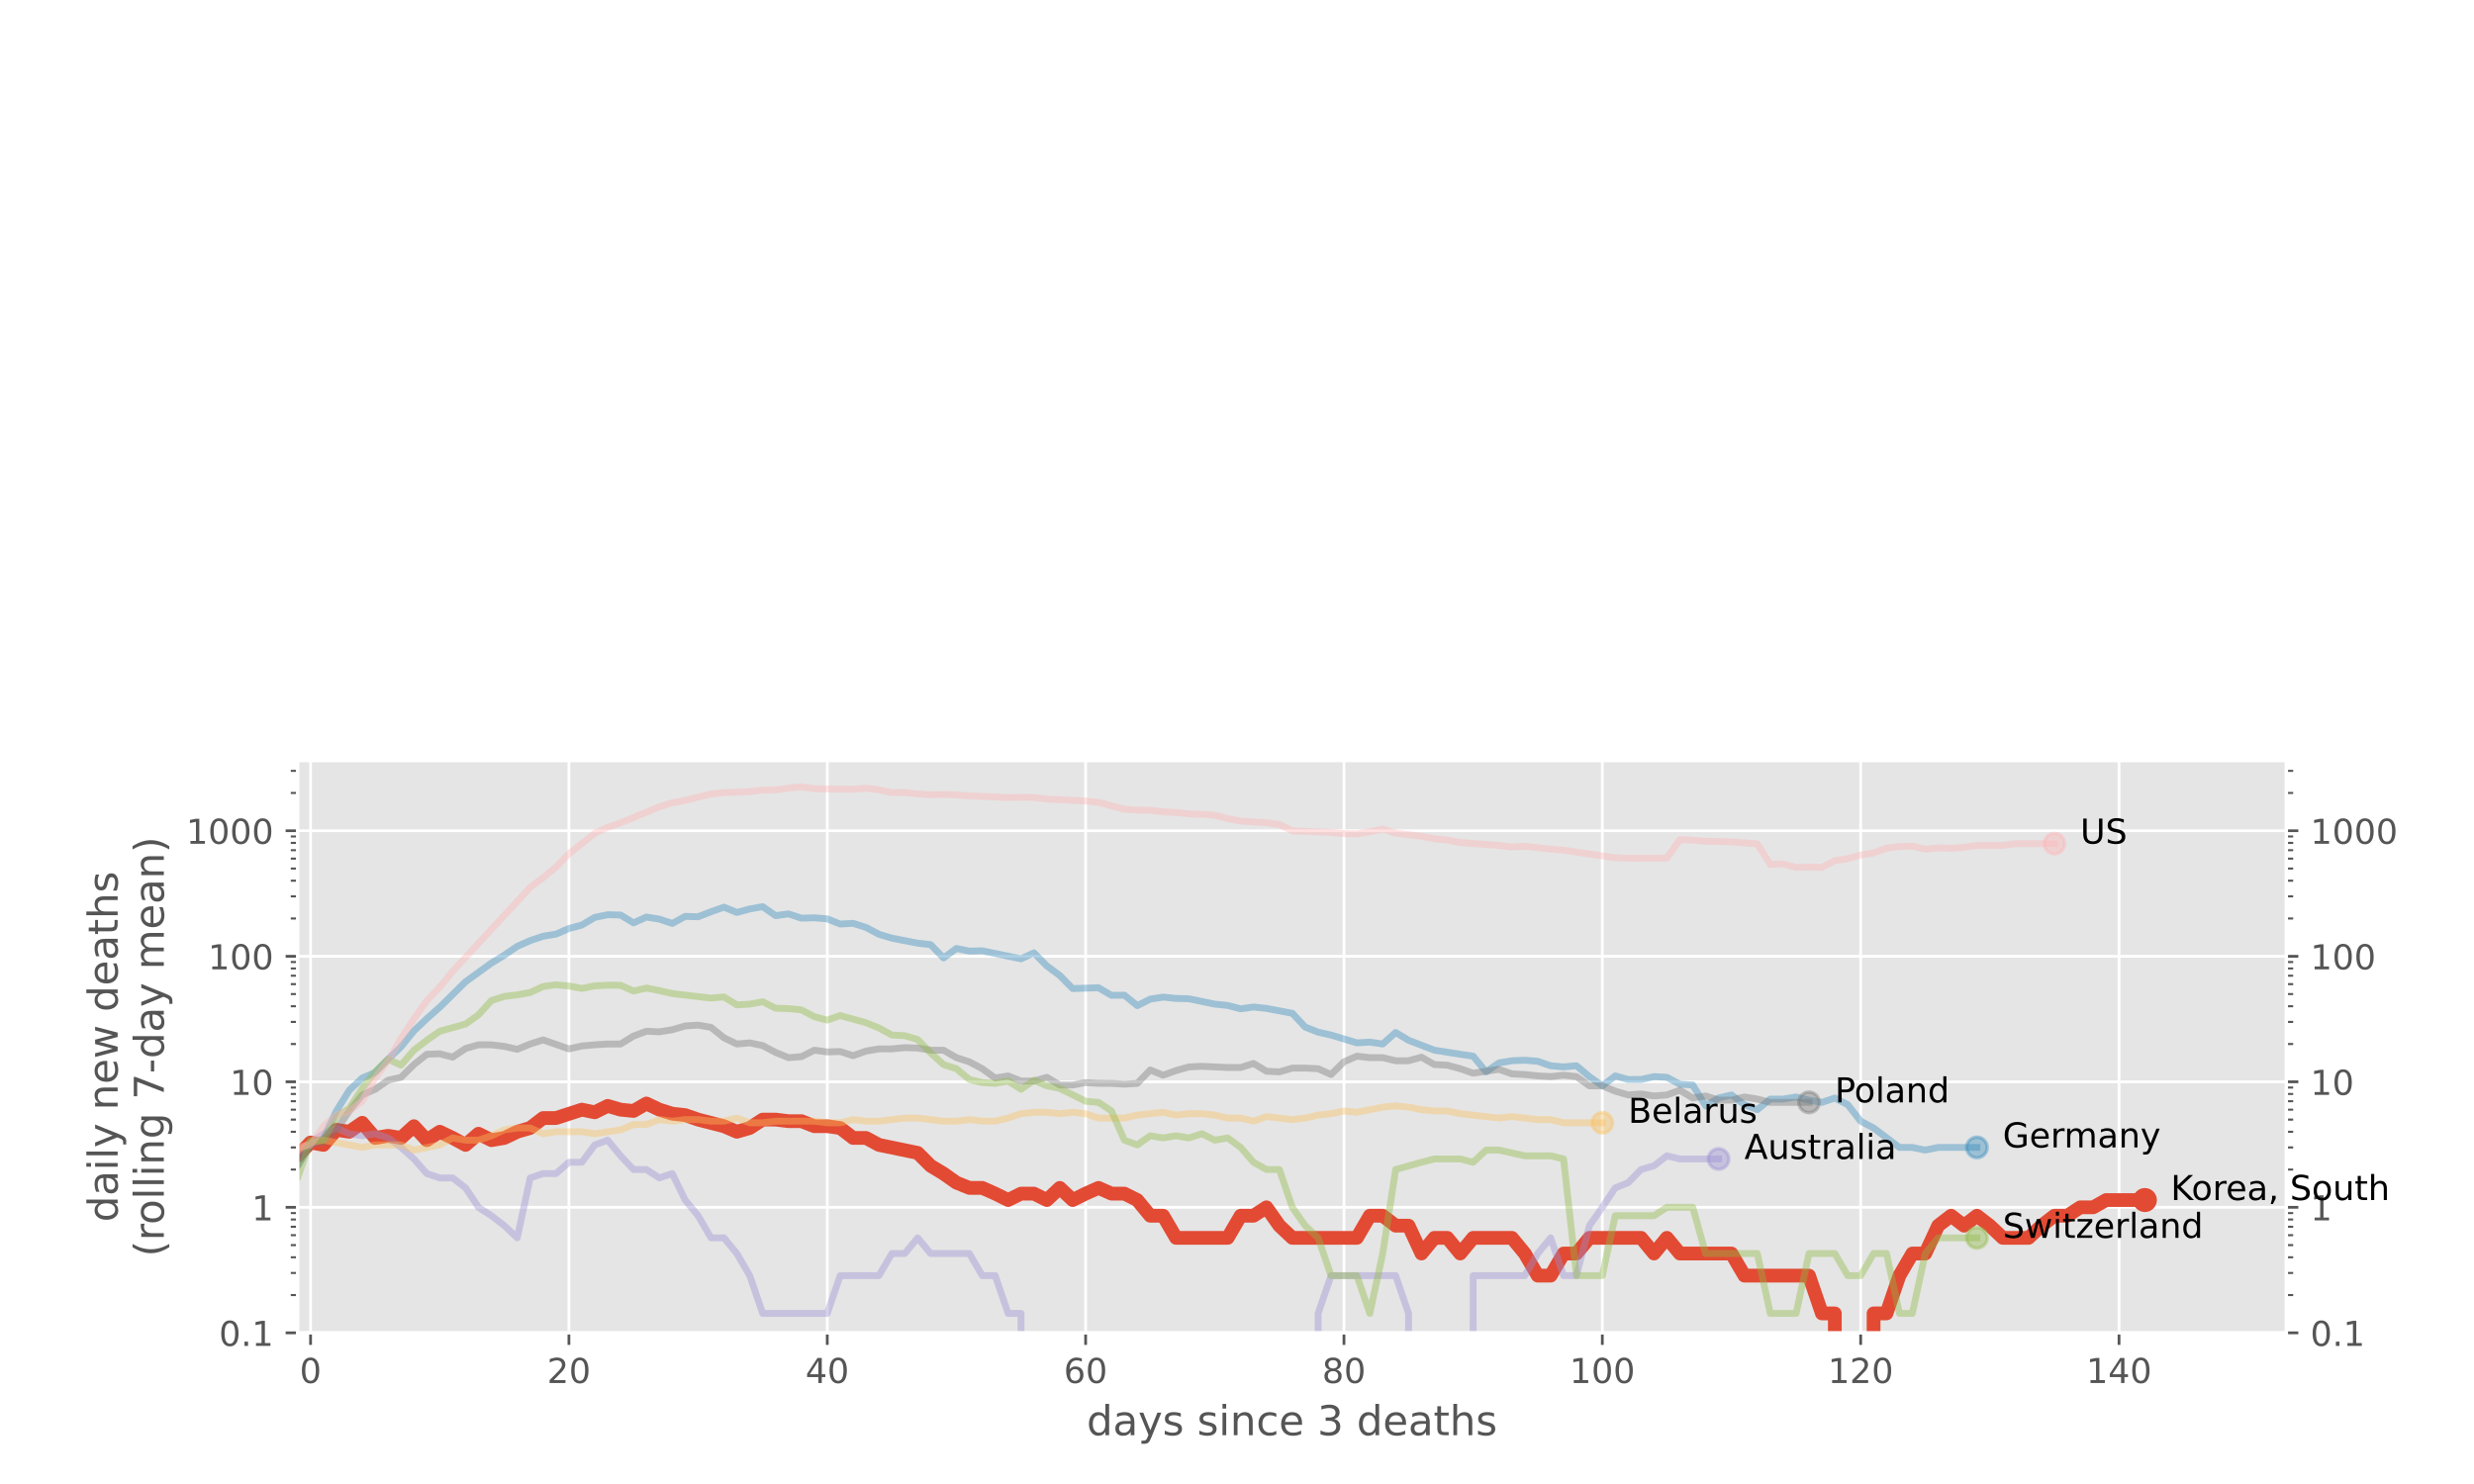 <?xml version="1.0" encoding="utf-8" standalone="no"?>
<!DOCTYPE svg PUBLIC "-//W3C//DTD SVG 1.1//EN"
  "http://www.w3.org/Graphics/SVG/1.1/DTD/svg11.dtd">
<!-- Created with matplotlib (https://matplotlib.org/) -->
<svg height="432pt" version="1.1" viewBox="0 0 720 432" width="720pt" xmlns="http://www.w3.org/2000/svg" xmlns:xlink="http://www.w3.org/1999/xlink">
 <defs>
  <style type="text/css">
*{stroke-linecap:butt;stroke-linejoin:round;}
  </style>
 </defs>
 <g id="figure_1">
  <g id="patch_1">
   <path d="M 0 432 
L 720 432 
L 720 0 
L 0 0 
z
" style="fill:#ffffff;"/>
  </g>
  <g id="axes_1">
   <g id="patch_2">
    <path d="M 86.625 388 
L 665.375 388 
L 665.375 221.389 
L 86.625 221.389 
z
" style="fill:#e5e5e5;"/>
   </g>
   <g id="matplotlib.axis_1">
    <g id="xtick_1">
     <g id="line2d_1">
      <path clip-path="url(#pee7cdb0af0)" d="M 90.384 388 
L 90.384 221.389 
" style="fill:none;stroke:#ffffff;stroke-linecap:square;stroke-width:0.8;"/>
     </g>
     <g id="line2d_2">
      <defs>
       <path d="M 0 0 
L 0 3.5 
" id="m4ee10308b0" style="stroke:#555555;stroke-width:0.8;"/>
      </defs>
      <g>
       <use style="fill:#555555;stroke:#555555;stroke-width:0.8;" x="90.384" xlink:href="#m4ee10308b0" y="388"/>
      </g>
     </g>
     <g id="text_1">
      <!-- 0 -->
      <defs>
       <path d="M 31.781 66.406 
Q 24.172 66.406 20.328 58.906 
Q 16.5 51.422 16.5 36.375 
Q 16.5 21.391 20.328 13.891 
Q 24.172 6.391 31.781 6.391 
Q 39.453 6.391 43.281 13.891 
Q 47.125 21.391 47.125 36.375 
Q 47.125 51.422 43.281 58.906 
Q 39.453 66.406 31.781 66.406 
z
M 31.781 74.219 
Q 44.047 74.219 50.516 64.516 
Q 56.984 54.828 56.984 36.375 
Q 56.984 17.969 50.516 8.266 
Q 44.047 -1.422 31.781 -1.422 
Q 19.531 -1.422 13.062 8.266 
Q 6.594 17.969 6.594 36.375 
Q 6.594 54.828 13.062 64.516 
Q 19.531 74.219 31.781 74.219 
z
" id="DejaVuSans-48"/>
      </defs>
      <g style="fill:#555555;" transform="translate(87.203 402.598)scale(0.1 -0.1)">
       <use xlink:href="#DejaVuSans-48"/>
      </g>
     </g>
    </g>
    <g id="xtick_2">
     <g id="line2d_3">
      <path clip-path="url(#pee7cdb0af0)" d="M 165.571 388 
L 165.571 221.389 
" style="fill:none;stroke:#ffffff;stroke-linecap:square;stroke-width:0.8;"/>
     </g>
     <g id="line2d_4">
      <g>
       <use style="fill:#555555;stroke:#555555;stroke-width:0.8;" x="165.571" xlink:href="#m4ee10308b0" y="388"/>
      </g>
     </g>
     <g id="text_2">
      <!-- 20 -->
      <defs>
       <path d="M 19.188 8.297 
L 53.609 8.297 
L 53.609 0 
L 7.328 0 
L 7.328 8.297 
Q 12.938 14.109 22.625 23.891 
Q 32.328 33.688 34.812 36.531 
Q 39.547 41.844 41.422 45.531 
Q 43.312 49.219 43.312 52.781 
Q 43.312 58.594 39.234 62.25 
Q 35.156 65.922 28.609 65.922 
Q 23.969 65.922 18.812 64.312 
Q 13.672 62.703 7.812 59.422 
L 7.812 69.391 
Q 13.766 71.781 18.938 73 
Q 24.125 74.219 28.422 74.219 
Q 39.75 74.219 46.484 68.547 
Q 53.219 62.891 53.219 53.422 
Q 53.219 48.922 51.531 44.891 
Q 49.859 40.875 45.406 35.406 
Q 44.188 33.984 37.641 27.219 
Q 31.109 20.453 19.188 8.297 
z
" id="DejaVuSans-50"/>
      </defs>
      <g style="fill:#555555;" transform="translate(159.209 402.598)scale(0.1 -0.1)">
       <use xlink:href="#DejaVuSans-50"/>
       <use x="63.623" xlink:href="#DejaVuSans-48"/>
      </g>
     </g>
    </g>
    <g id="xtick_3">
     <g id="line2d_5">
      <path clip-path="url(#pee7cdb0af0)" d="M 240.758 388 
L 240.758 221.389 
" style="fill:none;stroke:#ffffff;stroke-linecap:square;stroke-width:0.8;"/>
     </g>
     <g id="line2d_6">
      <g>
       <use style="fill:#555555;stroke:#555555;stroke-width:0.8;" x="240.758" xlink:href="#m4ee10308b0" y="388"/>
      </g>
     </g>
     <g id="text_3">
      <!-- 40 -->
      <defs>
       <path d="M 37.797 64.312 
L 12.891 25.391 
L 37.797 25.391 
z
M 35.203 72.906 
L 47.609 72.906 
L 47.609 25.391 
L 58.016 25.391 
L 58.016 17.188 
L 47.609 17.188 
L 47.609 0 
L 37.797 0 
L 37.797 17.188 
L 4.891 17.188 
L 4.891 26.703 
z
" id="DejaVuSans-52"/>
      </defs>
      <g style="fill:#555555;" transform="translate(234.395 402.598)scale(0.1 -0.1)">
       <use xlink:href="#DejaVuSans-52"/>
       <use x="63.623" xlink:href="#DejaVuSans-48"/>
      </g>
     </g>
    </g>
    <g id="xtick_4">
     <g id="line2d_7">
      <path clip-path="url(#pee7cdb0af0)" d="M 315.945 388 
L 315.945 221.389 
" style="fill:none;stroke:#ffffff;stroke-linecap:square;stroke-width:0.8;"/>
     </g>
     <g id="line2d_8">
      <g>
       <use style="fill:#555555;stroke:#555555;stroke-width:0.8;" x="315.945" xlink:href="#m4ee10308b0" y="388"/>
      </g>
     </g>
     <g id="text_4">
      <!-- 60 -->
      <defs>
       <path d="M 33.016 40.375 
Q 26.375 40.375 22.484 35.828 
Q 18.609 31.297 18.609 23.391 
Q 18.609 15.531 22.484 10.953 
Q 26.375 6.391 33.016 6.391 
Q 39.656 6.391 43.531 10.953 
Q 47.406 15.531 47.406 23.391 
Q 47.406 31.297 43.531 35.828 
Q 39.656 40.375 33.016 40.375 
z
M 52.594 71.297 
L 52.594 62.312 
Q 48.875 64.062 45.094 64.984 
Q 41.312 65.922 37.594 65.922 
Q 27.828 65.922 22.672 59.328 
Q 17.531 52.734 16.797 39.406 
Q 19.672 43.656 24.016 45.922 
Q 28.375 48.188 33.594 48.188 
Q 44.578 48.188 50.953 41.516 
Q 57.328 34.859 57.328 23.391 
Q 57.328 12.156 50.688 5.359 
Q 44.047 -1.422 33.016 -1.422 
Q 20.359 -1.422 13.672 8.266 
Q 6.984 17.969 6.984 36.375 
Q 6.984 53.656 15.188 63.938 
Q 23.391 74.219 37.203 74.219 
Q 40.922 74.219 44.703 73.484 
Q 48.484 72.75 52.594 71.297 
z
" id="DejaVuSans-54"/>
      </defs>
      <g style="fill:#555555;" transform="translate(309.582 402.598)scale(0.1 -0.1)">
       <use xlink:href="#DejaVuSans-54"/>
       <use x="63.623" xlink:href="#DejaVuSans-48"/>
      </g>
     </g>
    </g>
    <g id="xtick_5">
     <g id="line2d_9">
      <path clip-path="url(#pee7cdb0af0)" d="M 391.131 388 
L 391.131 221.389 
" style="fill:none;stroke:#ffffff;stroke-linecap:square;stroke-width:0.8;"/>
     </g>
     <g id="line2d_10">
      <g>
       <use style="fill:#555555;stroke:#555555;stroke-width:0.8;" x="391.131" xlink:href="#m4ee10308b0" y="388"/>
      </g>
     </g>
     <g id="text_5">
      <!-- 80 -->
      <defs>
       <path d="M 31.781 34.625 
Q 24.75 34.625 20.719 30.859 
Q 16.703 27.094 16.703 20.516 
Q 16.703 13.922 20.719 10.156 
Q 24.75 6.391 31.781 6.391 
Q 38.812 6.391 42.859 10.172 
Q 46.922 13.969 46.922 20.516 
Q 46.922 27.094 42.891 30.859 
Q 38.875 34.625 31.781 34.625 
z
M 21.922 38.812 
Q 15.578 40.375 12.031 44.719 
Q 8.5 49.078 8.5 55.328 
Q 8.5 64.062 14.719 69.141 
Q 20.953 74.219 31.781 74.219 
Q 42.672 74.219 48.875 69.141 
Q 55.078 64.062 55.078 55.328 
Q 55.078 49.078 51.531 44.719 
Q 48 40.375 41.703 38.812 
Q 48.828 37.156 52.797 32.312 
Q 56.781 27.484 56.781 20.516 
Q 56.781 9.906 50.312 4.234 
Q 43.844 -1.422 31.781 -1.422 
Q 19.734 -1.422 13.25 4.234 
Q 6.781 9.906 6.781 20.516 
Q 6.781 27.484 10.781 32.312 
Q 14.797 37.156 21.922 38.812 
z
M 18.312 54.391 
Q 18.312 48.734 21.844 45.562 
Q 25.391 42.391 31.781 42.391 
Q 38.141 42.391 41.719 45.562 
Q 45.312 48.734 45.312 54.391 
Q 45.312 60.062 41.719 63.234 
Q 38.141 66.406 31.781 66.406 
Q 25.391 66.406 21.844 63.234 
Q 18.312 60.062 18.312 54.391 
z
" id="DejaVuSans-56"/>
      </defs>
      <g style="fill:#555555;" transform="translate(384.769 402.598)scale(0.1 -0.1)">
       <use xlink:href="#DejaVuSans-56"/>
       <use x="63.623" xlink:href="#DejaVuSans-48"/>
      </g>
     </g>
    </g>
    <g id="xtick_6">
     <g id="line2d_11">
      <path clip-path="url(#pee7cdb0af0)" d="M 466.318 388 
L 466.318 221.389 
" style="fill:none;stroke:#ffffff;stroke-linecap:square;stroke-width:0.8;"/>
     </g>
     <g id="line2d_12">
      <g>
       <use style="fill:#555555;stroke:#555555;stroke-width:0.8;" x="466.318" xlink:href="#m4ee10308b0" y="388"/>
      </g>
     </g>
     <g id="text_6">
      <!-- 100 -->
      <defs>
       <path d="M 12.406 8.297 
L 28.516 8.297 
L 28.516 63.922 
L 10.984 60.406 
L 10.984 69.391 
L 28.422 72.906 
L 38.281 72.906 
L 38.281 8.297 
L 54.391 8.297 
L 54.391 0 
L 12.406 0 
z
" id="DejaVuSans-49"/>
      </defs>
      <g style="fill:#555555;" transform="translate(456.774 402.598)scale(0.1 -0.1)">
       <use xlink:href="#DejaVuSans-49"/>
       <use x="63.623" xlink:href="#DejaVuSans-48"/>
       <use x="127.246" xlink:href="#DejaVuSans-48"/>
      </g>
     </g>
    </g>
    <g id="xtick_7">
     <g id="line2d_13">
      <path clip-path="url(#pee7cdb0af0)" d="M 541.505 388 
L 541.505 221.389 
" style="fill:none;stroke:#ffffff;stroke-linecap:square;stroke-width:0.8;"/>
     </g>
     <g id="line2d_14">
      <g>
       <use style="fill:#555555;stroke:#555555;stroke-width:0.8;" x="541.505" xlink:href="#m4ee10308b0" y="388"/>
      </g>
     </g>
     <g id="text_7">
      <!-- 120 -->
      <g style="fill:#555555;" transform="translate(531.961 402.598)scale(0.1 -0.1)">
       <use xlink:href="#DejaVuSans-49"/>
       <use x="63.623" xlink:href="#DejaVuSans-50"/>
       <use x="127.246" xlink:href="#DejaVuSans-48"/>
      </g>
     </g>
    </g>
    <g id="xtick_8">
     <g id="line2d_15">
      <path clip-path="url(#pee7cdb0af0)" d="M 616.692 388 
L 616.692 221.389 
" style="fill:none;stroke:#ffffff;stroke-linecap:square;stroke-width:0.8;"/>
     </g>
     <g id="line2d_16">
      <g>
       <use style="fill:#555555;stroke:#555555;stroke-width:0.8;" x="616.692" xlink:href="#m4ee10308b0" y="388"/>
      </g>
     </g>
     <g id="text_8">
      <!-- 140 -->
      <g style="fill:#555555;" transform="translate(607.148 402.598)scale(0.1 -0.1)">
       <use xlink:href="#DejaVuSans-49"/>
       <use x="63.623" xlink:href="#DejaVuSans-52"/>
       <use x="127.246" xlink:href="#DejaVuSans-48"/>
      </g>
     </g>
    </g>
    <g id="text_9">
     <!-- days since 3 deaths -->
     <defs>
      <path d="M 45.406 46.391 
L 45.406 75.984 
L 54.391 75.984 
L 54.391 0 
L 45.406 0 
L 45.406 8.203 
Q 42.578 3.328 38.25 0.953 
Q 33.938 -1.422 27.875 -1.422 
Q 17.969 -1.422 11.734 6.484 
Q 5.516 14.406 5.516 27.297 
Q 5.516 40.188 11.734 48.094 
Q 17.969 56 27.875 56 
Q 33.938 56 38.25 53.625 
Q 42.578 51.266 45.406 46.391 
z
M 14.797 27.297 
Q 14.797 17.391 18.875 11.75 
Q 22.953 6.109 30.078 6.109 
Q 37.203 6.109 41.297 11.75 
Q 45.406 17.391 45.406 27.297 
Q 45.406 37.203 41.297 42.844 
Q 37.203 48.484 30.078 48.484 
Q 22.953 48.484 18.875 42.844 
Q 14.797 37.203 14.797 27.297 
z
" id="DejaVuSans-100"/>
      <path d="M 34.281 27.484 
Q 23.391 27.484 19.188 25 
Q 14.984 22.516 14.984 16.5 
Q 14.984 11.719 18.141 8.906 
Q 21.297 6.109 26.703 6.109 
Q 34.188 6.109 38.703 11.406 
Q 43.219 16.703 43.219 25.484 
L 43.219 27.484 
z
M 52.203 31.203 
L 52.203 0 
L 43.219 0 
L 43.219 8.297 
Q 40.141 3.328 35.547 0.953 
Q 30.953 -1.422 24.312 -1.422 
Q 15.922 -1.422 10.953 3.297 
Q 6 8.016 6 15.922 
Q 6 25.141 12.172 29.828 
Q 18.359 34.516 30.609 34.516 
L 43.219 34.516 
L 43.219 35.406 
Q 43.219 41.609 39.141 45 
Q 35.062 48.391 27.688 48.391 
Q 23 48.391 18.547 47.266 
Q 14.109 46.141 10.016 43.891 
L 10.016 52.203 
Q 14.938 54.109 19.578 55.047 
Q 24.219 56 28.609 56 
Q 40.484 56 46.344 49.844 
Q 52.203 43.703 52.203 31.203 
z
" id="DejaVuSans-97"/>
      <path d="M 32.172 -5.078 
Q 28.375 -14.844 24.75 -17.812 
Q 21.141 -20.797 15.094 -20.797 
L 7.906 -20.797 
L 7.906 -13.281 
L 13.188 -13.281 
Q 16.891 -13.281 18.938 -11.516 
Q 21 -9.766 23.484 -3.219 
L 25.094 0.875 
L 2.984 54.688 
L 12.5 54.688 
L 29.594 11.922 
L 46.688 54.688 
L 56.203 54.688 
z
" id="DejaVuSans-121"/>
      <path d="M 44.281 53.078 
L 44.281 44.578 
Q 40.484 46.531 36.375 47.5 
Q 32.281 48.484 27.875 48.484 
Q 21.188 48.484 17.844 46.438 
Q 14.5 44.391 14.5 40.281 
Q 14.5 37.156 16.891 35.375 
Q 19.281 33.594 26.516 31.984 
L 29.594 31.297 
Q 39.156 29.25 43.188 25.516 
Q 47.219 21.781 47.219 15.094 
Q 47.219 7.469 41.188 3.016 
Q 35.156 -1.422 24.609 -1.422 
Q 20.219 -1.422 15.453 -0.562 
Q 10.688 0.297 5.422 2 
L 5.422 11.281 
Q 10.406 8.688 15.234 7.391 
Q 20.062 6.109 24.812 6.109 
Q 31.156 6.109 34.562 8.281 
Q 37.984 10.453 37.984 14.406 
Q 37.984 18.062 35.516 20.016 
Q 33.062 21.969 24.703 23.781 
L 21.578 24.516 
Q 13.234 26.266 9.516 29.906 
Q 5.812 33.547 5.812 39.891 
Q 5.812 47.609 11.281 51.797 
Q 16.75 56 26.812 56 
Q 31.781 56 36.172 55.266 
Q 40.578 54.547 44.281 53.078 
z
" id="DejaVuSans-115"/>
      <path id="DejaVuSans-32"/>
      <path d="M 9.422 54.688 
L 18.406 54.688 
L 18.406 0 
L 9.422 0 
z
M 9.422 75.984 
L 18.406 75.984 
L 18.406 64.594 
L 9.422 64.594 
z
" id="DejaVuSans-105"/>
      <path d="M 54.891 33.016 
L 54.891 0 
L 45.906 0 
L 45.906 32.719 
Q 45.906 40.484 42.875 44.328 
Q 39.844 48.188 33.797 48.188 
Q 26.516 48.188 22.312 43.547 
Q 18.109 38.922 18.109 30.906 
L 18.109 0 
L 9.078 0 
L 9.078 54.688 
L 18.109 54.688 
L 18.109 46.188 
Q 21.344 51.125 25.703 53.562 
Q 30.078 56 35.797 56 
Q 45.219 56 50.047 50.172 
Q 54.891 44.344 54.891 33.016 
z
" id="DejaVuSans-110"/>
      <path d="M 48.781 52.594 
L 48.781 44.188 
Q 44.969 46.297 41.141 47.344 
Q 37.312 48.391 33.406 48.391 
Q 24.656 48.391 19.812 42.844 
Q 14.984 37.312 14.984 27.297 
Q 14.984 17.281 19.812 11.734 
Q 24.656 6.203 33.406 6.203 
Q 37.312 6.203 41.141 7.25 
Q 44.969 8.297 48.781 10.406 
L 48.781 2.094 
Q 45.016 0.344 40.984 -0.531 
Q 36.969 -1.422 32.422 -1.422 
Q 20.062 -1.422 12.781 6.344 
Q 5.516 14.109 5.516 27.297 
Q 5.516 40.672 12.859 48.328 
Q 20.219 56 33.016 56 
Q 37.156 56 41.109 55.141 
Q 45.062 54.297 48.781 52.594 
z
" id="DejaVuSans-99"/>
      <path d="M 56.203 29.594 
L 56.203 25.203 
L 14.891 25.203 
Q 15.484 15.922 20.484 11.062 
Q 25.484 6.203 34.422 6.203 
Q 39.594 6.203 44.453 7.469 
Q 49.312 8.734 54.109 11.281 
L 54.109 2.781 
Q 49.266 0.734 44.188 -0.344 
Q 39.109 -1.422 33.891 -1.422 
Q 20.797 -1.422 13.156 6.188 
Q 5.516 13.812 5.516 26.812 
Q 5.516 40.234 12.766 48.109 
Q 20.016 56 32.328 56 
Q 43.359 56 49.781 48.891 
Q 56.203 41.797 56.203 29.594 
z
M 47.219 32.234 
Q 47.125 39.594 43.094 43.984 
Q 39.062 48.391 32.422 48.391 
Q 24.906 48.391 20.391 44.141 
Q 15.875 39.891 15.188 32.172 
z
" id="DejaVuSans-101"/>
      <path d="M 40.578 39.312 
Q 47.656 37.797 51.625 33 
Q 55.609 28.219 55.609 21.188 
Q 55.609 10.406 48.188 4.484 
Q 40.766 -1.422 27.094 -1.422 
Q 22.516 -1.422 17.656 -0.516 
Q 12.797 0.391 7.625 2.203 
L 7.625 11.719 
Q 11.719 9.328 16.594 8.109 
Q 21.484 6.891 26.812 6.891 
Q 36.078 6.891 40.938 10.547 
Q 45.797 14.203 45.797 21.188 
Q 45.797 27.641 41.281 31.266 
Q 36.766 34.906 28.719 34.906 
L 20.219 34.906 
L 20.219 43.016 
L 29.109 43.016 
Q 36.375 43.016 40.234 45.922 
Q 44.094 48.828 44.094 54.297 
Q 44.094 59.906 40.109 62.906 
Q 36.141 65.922 28.719 65.922 
Q 24.656 65.922 20.016 65.031 
Q 15.375 64.156 9.812 62.312 
L 9.812 71.094 
Q 15.438 72.656 20.344 73.438 
Q 25.25 74.219 29.594 74.219 
Q 40.828 74.219 47.359 69.109 
Q 53.906 64.016 53.906 55.328 
Q 53.906 49.266 50.438 45.094 
Q 46.969 40.922 40.578 39.312 
z
" id="DejaVuSans-51"/>
      <path d="M 18.312 70.219 
L 18.312 54.688 
L 36.812 54.688 
L 36.812 47.703 
L 18.312 47.703 
L 18.312 18.016 
Q 18.312 11.328 20.141 9.422 
Q 21.969 7.516 27.594 7.516 
L 36.812 7.516 
L 36.812 0 
L 27.594 0 
Q 17.188 0 13.234 3.875 
Q 9.281 7.766 9.281 18.016 
L 9.281 47.703 
L 2.688 47.703 
L 2.688 54.688 
L 9.281 54.688 
L 9.281 70.219 
z
" id="DejaVuSans-116"/>
      <path d="M 54.891 33.016 
L 54.891 0 
L 45.906 0 
L 45.906 32.719 
Q 45.906 40.484 42.875 44.328 
Q 39.844 48.188 33.797 48.188 
Q 26.516 48.188 22.312 43.547 
Q 18.109 38.922 18.109 30.906 
L 18.109 0 
L 9.078 0 
L 9.078 75.984 
L 18.109 75.984 
L 18.109 46.188 
Q 21.344 51.125 25.703 53.562 
Q 30.078 56 35.797 56 
Q 45.219 56 50.047 50.172 
Q 54.891 44.344 54.891 33.016 
z
" id="DejaVuSans-104"/>
     </defs>
     <g style="fill:#555555;" transform="translate(316.255 417.796)scale(0.12 -0.12)">
      <use xlink:href="#DejaVuSans-100"/>
      <use x="63.477" xlink:href="#DejaVuSans-97"/>
      <use x="124.756" xlink:href="#DejaVuSans-121"/>
      <use x="183.936" xlink:href="#DejaVuSans-115"/>
      <use x="236.035" xlink:href="#DejaVuSans-32"/>
      <use x="267.822" xlink:href="#DejaVuSans-115"/>
      <use x="319.922" xlink:href="#DejaVuSans-105"/>
      <use x="347.705" xlink:href="#DejaVuSans-110"/>
      <use x="411.084" xlink:href="#DejaVuSans-99"/>
      <use x="466.064" xlink:href="#DejaVuSans-101"/>
      <use x="527.588" xlink:href="#DejaVuSans-32"/>
      <use x="559.375" xlink:href="#DejaVuSans-51"/>
      <use x="622.998" xlink:href="#DejaVuSans-32"/>
      <use x="654.785" xlink:href="#DejaVuSans-100"/>
      <use x="718.262" xlink:href="#DejaVuSans-101"/>
      <use x="779.785" xlink:href="#DejaVuSans-97"/>
      <use x="841.064" xlink:href="#DejaVuSans-116"/>
      <use x="880.273" xlink:href="#DejaVuSans-104"/>
      <use x="943.652" xlink:href="#DejaVuSans-115"/>
     </g>
    </g>
   </g>
   <g id="matplotlib.axis_2">
    <g id="ytick_1">
     <g id="line2d_17">
      <path clip-path="url(#pee7cdb0af0)" d="M 86.625 388 
L 665.375 388 
" style="fill:none;stroke:#ffffff;stroke-linecap:square;stroke-width:0.8;"/>
     </g>
     <g id="line2d_18">
      <defs>
       <path d="M 0 0 
L -3.5 0 
" id="m086fc223fa" style="stroke:#555555;stroke-width:0.8;"/>
      </defs>
      <g>
       <use style="fill:#555555;stroke:#555555;stroke-width:0.8;" x="86.625" xlink:href="#m086fc223fa" y="388"/>
      </g>
     </g>
     <g id="line2d_19">
      <defs>
       <path d="M 0 0 
L 3.5 0 
" id="m8ebe03a00d" style="stroke:#555555;stroke-width:0.8;"/>
      </defs>
      <g>
       <use style="fill:#555555;stroke:#555555;stroke-width:0.8;" x="665.375" xlink:href="#m8ebe03a00d" y="388"/>
      </g>
     </g>
     <g id="text_10">
      <!-- 0.1 -->
      <defs>
       <path d="M 10.688 12.406 
L 21 12.406 
L 21 0 
L 10.688 0 
z
" id="DejaVuSans-46"/>
      </defs>
      <g style="fill:#555555;" transform="translate(63.722 391.799)scale(0.1 -0.1)">
       <use xlink:href="#DejaVuSans-48"/>
       <use x="63.623" xlink:href="#DejaVuSans-46"/>
       <use x="95.41" xlink:href="#DejaVuSans-49"/>
      </g>
     </g>
     <g id="text_11">
      <!-- 0.1 -->
      <g style="fill:#555555;" transform="translate(672.375 391.799)scale(0.1 -0.1)">
       <use xlink:href="#DejaVuSans-48"/>
       <use x="63.623" xlink:href="#DejaVuSans-46"/>
       <use x="95.41" xlink:href="#DejaVuSans-49"/>
      </g>
     </g>
    </g>
    <g id="ytick_2">
     <g id="line2d_20">
      <path clip-path="url(#pee7cdb0af0)" d="M 86.625 351.459 
L 665.375 351.459 
" style="fill:none;stroke:#ffffff;stroke-linecap:square;stroke-width:0.8;"/>
     </g>
     <g id="line2d_21">
      <g>
       <use style="fill:#555555;stroke:#555555;stroke-width:0.8;" x="86.625" xlink:href="#m086fc223fa" y="351.459"/>
      </g>
     </g>
     <g id="line2d_22">
      <g>
       <use style="fill:#555555;stroke:#555555;stroke-width:0.8;" x="665.375" xlink:href="#m8ebe03a00d" y="351.459"/>
      </g>
     </g>
     <g id="text_12">
      <!-- 1 -->
      <g style="fill:#555555;" transform="translate(73.263 355.258)scale(0.1 -0.1)">
       <use xlink:href="#DejaVuSans-49"/>
      </g>
     </g>
     <g id="text_13">
      <!-- 1 -->
      <g style="fill:#555555;" transform="translate(672.375 355.258)scale(0.1 -0.1)">
       <use xlink:href="#DejaVuSans-49"/>
      </g>
     </g>
    </g>
    <g id="ytick_3">
     <g id="line2d_23">
      <path clip-path="url(#pee7cdb0af0)" d="M 86.625 314.918 
L 665.375 314.918 
" style="fill:none;stroke:#ffffff;stroke-linecap:square;stroke-width:0.8;"/>
     </g>
     <g id="line2d_24">
      <g>
       <use style="fill:#555555;stroke:#555555;stroke-width:0.8;" x="86.625" xlink:href="#m086fc223fa" y="314.918"/>
      </g>
     </g>
     <g id="line2d_25">
      <g>
       <use style="fill:#555555;stroke:#555555;stroke-width:0.8;" x="665.375" xlink:href="#m8ebe03a00d" y="314.918"/>
      </g>
     </g>
     <g id="text_14">
      <!-- 10 -->
      <g style="fill:#555555;" transform="translate(66.9 318.717)scale(0.1 -0.1)">
       <use xlink:href="#DejaVuSans-49"/>
       <use x="63.623" xlink:href="#DejaVuSans-48"/>
      </g>
     </g>
     <g id="text_15">
      <!-- 10 -->
      <g style="fill:#555555;" transform="translate(672.375 318.717)scale(0.1 -0.1)">
       <use xlink:href="#DejaVuSans-49"/>
       <use x="63.623" xlink:href="#DejaVuSans-48"/>
      </g>
     </g>
    </g>
    <g id="ytick_4">
     <g id="line2d_26">
      <path clip-path="url(#pee7cdb0af0)" d="M 86.625 278.377 
L 665.375 278.377 
" style="fill:none;stroke:#ffffff;stroke-linecap:square;stroke-width:0.8;"/>
     </g>
     <g id="line2d_27">
      <g>
       <use style="fill:#555555;stroke:#555555;stroke-width:0.8;" x="86.625" xlink:href="#m086fc223fa" y="278.377"/>
      </g>
     </g>
     <g id="line2d_28">
      <g>
       <use style="fill:#555555;stroke:#555555;stroke-width:0.8;" x="665.375" xlink:href="#m8ebe03a00d" y="278.377"/>
      </g>
     </g>
     <g id="text_16">
      <!-- 100 -->
      <g style="fill:#555555;" transform="translate(60.538 282.176)scale(0.1 -0.1)">
       <use xlink:href="#DejaVuSans-49"/>
       <use x="63.623" xlink:href="#DejaVuSans-48"/>
       <use x="127.246" xlink:href="#DejaVuSans-48"/>
      </g>
     </g>
     <g id="text_17">
      <!-- 100 -->
      <g style="fill:#555555;" transform="translate(672.375 282.176)scale(0.1 -0.1)">
       <use xlink:href="#DejaVuSans-49"/>
       <use x="63.623" xlink:href="#DejaVuSans-48"/>
       <use x="127.246" xlink:href="#DejaVuSans-48"/>
      </g>
     </g>
    </g>
    <g id="ytick_5">
     <g id="line2d_29">
      <path clip-path="url(#pee7cdb0af0)" d="M 86.625 241.836 
L 665.375 241.836 
" style="fill:none;stroke:#ffffff;stroke-linecap:square;stroke-width:0.8;"/>
     </g>
     <g id="line2d_30">
      <g>
       <use style="fill:#555555;stroke:#555555;stroke-width:0.8;" x="86.625" xlink:href="#m086fc223fa" y="241.836"/>
      </g>
     </g>
     <g id="line2d_31">
      <g>
       <use style="fill:#555555;stroke:#555555;stroke-width:0.8;" x="665.375" xlink:href="#m8ebe03a00d" y="241.836"/>
      </g>
     </g>
     <g id="text_18">
      <!-- 1000 -->
      <g style="fill:#555555;" transform="translate(54.175 245.635)scale(0.1 -0.1)">
       <use xlink:href="#DejaVuSans-49"/>
       <use x="63.623" xlink:href="#DejaVuSans-48"/>
       <use x="127.246" xlink:href="#DejaVuSans-48"/>
       <use x="190.869" xlink:href="#DejaVuSans-48"/>
      </g>
     </g>
     <g id="text_19">
      <!-- 1000 -->
      <g style="fill:#555555;" transform="translate(672.375 245.635)scale(0.1 -0.1)">
       <use xlink:href="#DejaVuSans-49"/>
       <use x="63.623" xlink:href="#DejaVuSans-48"/>
       <use x="127.246" xlink:href="#DejaVuSans-48"/>
       <use x="190.869" xlink:href="#DejaVuSans-48"/>
      </g>
     </g>
    </g>
    <g id="ytick_6">
     <g id="line2d_32">
      <defs>
       <path d="M 0 0 
L -2 0 
" id="m1e10440365" style="stroke:#555555;stroke-width:0.6;"/>
      </defs>
      <g>
       <use style="fill:#555555;stroke:#555555;stroke-width:0.6;" x="86.625" xlink:href="#m1e10440365" y="377"/>
      </g>
     </g>
     <g id="line2d_33">
      <defs>
       <path d="M 0 0 
L 2 0 
" id="m234b14c07c" style="stroke:#555555;stroke-width:0.6;"/>
      </defs>
      <g>
       <use style="fill:#555555;stroke:#555555;stroke-width:0.6;" x="665.375" xlink:href="#m234b14c07c" y="377"/>
      </g>
     </g>
    </g>
    <g id="ytick_7">
     <g id="line2d_34">
      <g>
       <use style="fill:#555555;stroke:#555555;stroke-width:0.6;" x="86.625" xlink:href="#m1e10440365" y="370.566"/>
      </g>
     </g>
     <g id="line2d_35">
      <g>
       <use style="fill:#555555;stroke:#555555;stroke-width:0.6;" x="665.375" xlink:href="#m234b14c07c" y="370.566"/>
      </g>
     </g>
    </g>
    <g id="ytick_8">
     <g id="line2d_36">
      <g>
       <use style="fill:#555555;stroke:#555555;stroke-width:0.6;" x="86.625" xlink:href="#m1e10440365" y="366"/>
      </g>
     </g>
     <g id="line2d_37">
      <g>
       <use style="fill:#555555;stroke:#555555;stroke-width:0.6;" x="665.375" xlink:href="#m234b14c07c" y="366"/>
      </g>
     </g>
    </g>
    <g id="ytick_9">
     <g id="line2d_38">
      <g>
       <use style="fill:#555555;stroke:#555555;stroke-width:0.6;" x="86.625" xlink:href="#m1e10440365" y="362.459"/>
      </g>
     </g>
     <g id="line2d_39">
      <g>
       <use style="fill:#555555;stroke:#555555;stroke-width:0.6;" x="665.375" xlink:href="#m234b14c07c" y="362.459"/>
      </g>
     </g>
    </g>
    <g id="ytick_10">
     <g id="line2d_40">
      <g>
       <use style="fill:#555555;stroke:#555555;stroke-width:0.6;" x="86.625" xlink:href="#m1e10440365" y="359.566"/>
      </g>
     </g>
     <g id="line2d_41">
      <g>
       <use style="fill:#555555;stroke:#555555;stroke-width:0.6;" x="665.375" xlink:href="#m234b14c07c" y="359.566"/>
      </g>
     </g>
    </g>
    <g id="ytick_11">
     <g id="line2d_42">
      <g>
       <use style="fill:#555555;stroke:#555555;stroke-width:0.6;" x="86.625" xlink:href="#m1e10440365" y="357.119"/>
      </g>
     </g>
     <g id="line2d_43">
      <g>
       <use style="fill:#555555;stroke:#555555;stroke-width:0.6;" x="665.375" xlink:href="#m234b14c07c" y="357.119"/>
      </g>
     </g>
    </g>
    <g id="ytick_12">
     <g id="line2d_44">
      <g>
       <use style="fill:#555555;stroke:#555555;stroke-width:0.6;" x="86.625" xlink:href="#m1e10440365" y="355"/>
      </g>
     </g>
     <g id="line2d_45">
      <g>
       <use style="fill:#555555;stroke:#555555;stroke-width:0.6;" x="665.375" xlink:href="#m234b14c07c" y="355"/>
      </g>
     </g>
    </g>
    <g id="ytick_13">
     <g id="line2d_46">
      <g>
       <use style="fill:#555555;stroke:#555555;stroke-width:0.6;" x="86.625" xlink:href="#m1e10440365" y="353.131"/>
      </g>
     </g>
     <g id="line2d_47">
      <g>
       <use style="fill:#555555;stroke:#555555;stroke-width:0.6;" x="665.375" xlink:href="#m234b14c07c" y="353.131"/>
      </g>
     </g>
    </g>
    <g id="ytick_14">
     <g id="line2d_48">
      <g>
       <use style="fill:#555555;stroke:#555555;stroke-width:0.6;" x="86.625" xlink:href="#m1e10440365" y="340.459"/>
      </g>
     </g>
     <g id="line2d_49">
      <g>
       <use style="fill:#555555;stroke:#555555;stroke-width:0.6;" x="665.375" xlink:href="#m234b14c07c" y="340.459"/>
      </g>
     </g>
    </g>
    <g id="ytick_15">
     <g id="line2d_50">
      <g>
       <use style="fill:#555555;stroke:#555555;stroke-width:0.6;" x="86.625" xlink:href="#m1e10440365" y="334.025"/>
      </g>
     </g>
     <g id="line2d_51">
      <g>
       <use style="fill:#555555;stroke:#555555;stroke-width:0.6;" x="665.375" xlink:href="#m234b14c07c" y="334.025"/>
      </g>
     </g>
    </g>
    <g id="ytick_16">
     <g id="line2d_52">
      <g>
       <use style="fill:#555555;stroke:#555555;stroke-width:0.6;" x="86.625" xlink:href="#m1e10440365" y="329.459"/>
      </g>
     </g>
     <g id="line2d_53">
      <g>
       <use style="fill:#555555;stroke:#555555;stroke-width:0.6;" x="665.375" xlink:href="#m234b14c07c" y="329.459"/>
      </g>
     </g>
    </g>
    <g id="ytick_17">
     <g id="line2d_54">
      <g>
       <use style="fill:#555555;stroke:#555555;stroke-width:0.6;" x="86.625" xlink:href="#m1e10440365" y="325.918"/>
      </g>
     </g>
     <g id="line2d_55">
      <g>
       <use style="fill:#555555;stroke:#555555;stroke-width:0.6;" x="665.375" xlink:href="#m234b14c07c" y="325.918"/>
      </g>
     </g>
    </g>
    <g id="ytick_18">
     <g id="line2d_56">
      <g>
       <use style="fill:#555555;stroke:#555555;stroke-width:0.6;" x="86.625" xlink:href="#m1e10440365" y="323.025"/>
      </g>
     </g>
     <g id="line2d_57">
      <g>
       <use style="fill:#555555;stroke:#555555;stroke-width:0.6;" x="665.375" xlink:href="#m234b14c07c" y="323.025"/>
      </g>
     </g>
    </g>
    <g id="ytick_19">
     <g id="line2d_58">
      <g>
       <use style="fill:#555555;stroke:#555555;stroke-width:0.6;" x="86.625" xlink:href="#m1e10440365" y="320.578"/>
      </g>
     </g>
     <g id="line2d_59">
      <g>
       <use style="fill:#555555;stroke:#555555;stroke-width:0.6;" x="665.375" xlink:href="#m234b14c07c" y="320.578"/>
      </g>
     </g>
    </g>
    <g id="ytick_20">
     <g id="line2d_60">
      <g>
       <use style="fill:#555555;stroke:#555555;stroke-width:0.6;" x="86.625" xlink:href="#m1e10440365" y="318.459"/>
      </g>
     </g>
     <g id="line2d_61">
      <g>
       <use style="fill:#555555;stroke:#555555;stroke-width:0.6;" x="665.375" xlink:href="#m234b14c07c" y="318.459"/>
      </g>
     </g>
    </g>
    <g id="ytick_21">
     <g id="line2d_62">
      <g>
       <use style="fill:#555555;stroke:#555555;stroke-width:0.6;" x="86.625" xlink:href="#m1e10440365" y="316.59"/>
      </g>
     </g>
     <g id="line2d_63">
      <g>
       <use style="fill:#555555;stroke:#555555;stroke-width:0.6;" x="665.375" xlink:href="#m234b14c07c" y="316.59"/>
      </g>
     </g>
    </g>
    <g id="ytick_22">
     <g id="line2d_64">
      <g>
       <use style="fill:#555555;stroke:#555555;stroke-width:0.6;" x="86.625" xlink:href="#m1e10440365" y="303.918"/>
      </g>
     </g>
     <g id="line2d_65">
      <g>
       <use style="fill:#555555;stroke:#555555;stroke-width:0.6;" x="665.375" xlink:href="#m234b14c07c" y="303.918"/>
      </g>
     </g>
    </g>
    <g id="ytick_23">
     <g id="line2d_66">
      <g>
       <use style="fill:#555555;stroke:#555555;stroke-width:0.6;" x="86.625" xlink:href="#m1e10440365" y="297.484"/>
      </g>
     </g>
     <g id="line2d_67">
      <g>
       <use style="fill:#555555;stroke:#555555;stroke-width:0.6;" x="665.375" xlink:href="#m234b14c07c" y="297.484"/>
      </g>
     </g>
    </g>
    <g id="ytick_24">
     <g id="line2d_68">
      <g>
       <use style="fill:#555555;stroke:#555555;stroke-width:0.6;" x="86.625" xlink:href="#m1e10440365" y="292.918"/>
      </g>
     </g>
     <g id="line2d_69">
      <g>
       <use style="fill:#555555;stroke:#555555;stroke-width:0.6;" x="665.375" xlink:href="#m234b14c07c" y="292.918"/>
      </g>
     </g>
    </g>
    <g id="ytick_25">
     <g id="line2d_70">
      <g>
       <use style="fill:#555555;stroke:#555555;stroke-width:0.6;" x="86.625" xlink:href="#m1e10440365" y="289.377"/>
      </g>
     </g>
     <g id="line2d_71">
      <g>
       <use style="fill:#555555;stroke:#555555;stroke-width:0.6;" x="665.375" xlink:href="#m234b14c07c" y="289.377"/>
      </g>
     </g>
    </g>
    <g id="ytick_26">
     <g id="line2d_72">
      <g>
       <use style="fill:#555555;stroke:#555555;stroke-width:0.6;" x="86.625" xlink:href="#m1e10440365" y="286.484"/>
      </g>
     </g>
     <g id="line2d_73">
      <g>
       <use style="fill:#555555;stroke:#555555;stroke-width:0.6;" x="665.375" xlink:href="#m234b14c07c" y="286.484"/>
      </g>
     </g>
    </g>
    <g id="ytick_27">
     <g id="line2d_74">
      <g>
       <use style="fill:#555555;stroke:#555555;stroke-width:0.6;" x="86.625" xlink:href="#m1e10440365" y="284.037"/>
      </g>
     </g>
     <g id="line2d_75">
      <g>
       <use style="fill:#555555;stroke:#555555;stroke-width:0.6;" x="665.375" xlink:href="#m234b14c07c" y="284.037"/>
      </g>
     </g>
    </g>
    <g id="ytick_28">
     <g id="line2d_76">
      <g>
       <use style="fill:#555555;stroke:#555555;stroke-width:0.6;" x="86.625" xlink:href="#m1e10440365" y="281.918"/>
      </g>
     </g>
     <g id="line2d_77">
      <g>
       <use style="fill:#555555;stroke:#555555;stroke-width:0.6;" x="665.375" xlink:href="#m234b14c07c" y="281.918"/>
      </g>
     </g>
    </g>
    <g id="ytick_29">
     <g id="line2d_78">
      <g>
       <use style="fill:#555555;stroke:#555555;stroke-width:0.6;" x="86.625" xlink:href="#m1e10440365" y="280.049"/>
      </g>
     </g>
     <g id="line2d_79">
      <g>
       <use style="fill:#555555;stroke:#555555;stroke-width:0.6;" x="665.375" xlink:href="#m234b14c07c" y="280.049"/>
      </g>
     </g>
    </g>
    <g id="ytick_30">
     <g id="line2d_80">
      <g>
       <use style="fill:#555555;stroke:#555555;stroke-width:0.6;" x="86.625" xlink:href="#m1e10440365" y="267.377"/>
      </g>
     </g>
     <g id="line2d_81">
      <g>
       <use style="fill:#555555;stroke:#555555;stroke-width:0.6;" x="665.375" xlink:href="#m234b14c07c" y="267.377"/>
      </g>
     </g>
    </g>
    <g id="ytick_31">
     <g id="line2d_82">
      <g>
       <use style="fill:#555555;stroke:#555555;stroke-width:0.6;" x="86.625" xlink:href="#m1e10440365" y="260.943"/>
      </g>
     </g>
     <g id="line2d_83">
      <g>
       <use style="fill:#555555;stroke:#555555;stroke-width:0.6;" x="665.375" xlink:href="#m234b14c07c" y="260.943"/>
      </g>
     </g>
    </g>
    <g id="ytick_32">
     <g id="line2d_84">
      <g>
       <use style="fill:#555555;stroke:#555555;stroke-width:0.6;" x="86.625" xlink:href="#m1e10440365" y="256.377"/>
      </g>
     </g>
     <g id="line2d_85">
      <g>
       <use style="fill:#555555;stroke:#555555;stroke-width:0.6;" x="665.375" xlink:href="#m234b14c07c" y="256.377"/>
      </g>
     </g>
    </g>
    <g id="ytick_33">
     <g id="line2d_86">
      <g>
       <use style="fill:#555555;stroke:#555555;stroke-width:0.6;" x="86.625" xlink:href="#m1e10440365" y="252.836"/>
      </g>
     </g>
     <g id="line2d_87">
      <g>
       <use style="fill:#555555;stroke:#555555;stroke-width:0.6;" x="665.375" xlink:href="#m234b14c07c" y="252.836"/>
      </g>
     </g>
    </g>
    <g id="ytick_34">
     <g id="line2d_88">
      <g>
       <use style="fill:#555555;stroke:#555555;stroke-width:0.6;" x="86.625" xlink:href="#m1e10440365" y="249.943"/>
      </g>
     </g>
     <g id="line2d_89">
      <g>
       <use style="fill:#555555;stroke:#555555;stroke-width:0.6;" x="665.375" xlink:href="#m234b14c07c" y="249.943"/>
      </g>
     </g>
    </g>
    <g id="ytick_35">
     <g id="line2d_90">
      <g>
       <use style="fill:#555555;stroke:#555555;stroke-width:0.6;" x="86.625" xlink:href="#m1e10440365" y="247.496"/>
      </g>
     </g>
     <g id="line2d_91">
      <g>
       <use style="fill:#555555;stroke:#555555;stroke-width:0.6;" x="665.375" xlink:href="#m234b14c07c" y="247.496"/>
      </g>
     </g>
    </g>
    <g id="ytick_36">
     <g id="line2d_92">
      <g>
       <use style="fill:#555555;stroke:#555555;stroke-width:0.6;" x="86.625" xlink:href="#m1e10440365" y="245.377"/>
      </g>
     </g>
     <g id="line2d_93">
      <g>
       <use style="fill:#555555;stroke:#555555;stroke-width:0.6;" x="665.375" xlink:href="#m234b14c07c" y="245.377"/>
      </g>
     </g>
    </g>
    <g id="ytick_37">
     <g id="line2d_94">
      <g>
       <use style="fill:#555555;stroke:#555555;stroke-width:0.6;" x="86.625" xlink:href="#m1e10440365" y="243.508"/>
      </g>
     </g>
     <g id="line2d_95">
      <g>
       <use style="fill:#555555;stroke:#555555;stroke-width:0.6;" x="665.375" xlink:href="#m234b14c07c" y="243.508"/>
      </g>
     </g>
    </g>
    <g id="ytick_38">
     <g id="line2d_96">
      <g>
       <use style="fill:#555555;stroke:#555555;stroke-width:0.6;" x="86.625" xlink:href="#m1e10440365" y="230.836"/>
      </g>
     </g>
     <g id="line2d_97">
      <g>
       <use style="fill:#555555;stroke:#555555;stroke-width:0.6;" x="665.375" xlink:href="#m234b14c07c" y="230.836"/>
      </g>
     </g>
    </g>
    <g id="ytick_39">
     <g id="line2d_98">
      <g>
       <use style="fill:#555555;stroke:#555555;stroke-width:0.6;" x="86.625" xlink:href="#m1e10440365" y="224.402"/>
      </g>
     </g>
     <g id="line2d_99">
      <g>
       <use style="fill:#555555;stroke:#555555;stroke-width:0.6;" x="665.375" xlink:href="#m234b14c07c" y="224.402"/>
      </g>
     </g>
    </g>
    <g id="text_20">
     <!-- daily new deaths -->
     <defs>
      <path d="M 9.422 75.984 
L 18.406 75.984 
L 18.406 0 
L 9.422 0 
z
" id="DejaVuSans-108"/>
      <path d="M 4.203 54.688 
L 13.188 54.688 
L 24.422 12.016 
L 35.594 54.688 
L 46.188 54.688 
L 57.422 12.016 
L 68.609 54.688 
L 77.594 54.688 
L 63.281 0 
L 52.688 0 
L 40.922 44.828 
L 29.109 0 
L 18.5 0 
z
" id="DejaVuSans-119"/>
     </defs>
     <g style="fill:#555555;" transform="translate(34.242 355.738)rotate(-90)scale(0.12 -0.12)">
      <use xlink:href="#DejaVuSans-100"/>
      <use x="63.477" xlink:href="#DejaVuSans-97"/>
      <use x="124.756" xlink:href="#DejaVuSans-105"/>
      <use x="152.539" xlink:href="#DejaVuSans-108"/>
      <use x="180.322" xlink:href="#DejaVuSans-121"/>
      <use x="239.502" xlink:href="#DejaVuSans-32"/>
      <use x="271.289" xlink:href="#DejaVuSans-110"/>
      <use x="334.668" xlink:href="#DejaVuSans-101"/>
      <use x="396.191" xlink:href="#DejaVuSans-119"/>
      <use x="477.979" xlink:href="#DejaVuSans-32"/>
      <use x="509.766" xlink:href="#DejaVuSans-100"/>
      <use x="573.242" xlink:href="#DejaVuSans-101"/>
      <use x="634.766" xlink:href="#DejaVuSans-97"/>
      <use x="696.045" xlink:href="#DejaVuSans-116"/>
      <use x="735.254" xlink:href="#DejaVuSans-104"/>
      <use x="798.633" xlink:href="#DejaVuSans-115"/>
     </g>
     <!-- (rolling 7-day mean) -->
     <defs>
      <path d="M 31 75.875 
Q 24.469 64.656 21.281 53.656 
Q 18.109 42.672 18.109 31.391 
Q 18.109 20.125 21.312 9.062 
Q 24.516 -2 31 -13.188 
L 23.188 -13.188 
Q 15.875 -1.703 12.234 9.375 
Q 8.594 20.453 8.594 31.391 
Q 8.594 42.281 12.203 53.312 
Q 15.828 64.359 23.188 75.875 
z
" id="DejaVuSans-40"/>
      <path d="M 41.109 46.297 
Q 39.594 47.172 37.812 47.578 
Q 36.031 48 33.891 48 
Q 26.266 48 22.188 43.047 
Q 18.109 38.094 18.109 28.812 
L 18.109 0 
L 9.078 0 
L 9.078 54.688 
L 18.109 54.688 
L 18.109 46.188 
Q 20.953 51.172 25.484 53.578 
Q 30.031 56 36.531 56 
Q 37.453 56 38.578 55.875 
Q 39.703 55.766 41.062 55.516 
z
" id="DejaVuSans-114"/>
      <path d="M 30.609 48.391 
Q 23.391 48.391 19.188 42.75 
Q 14.984 37.109 14.984 27.297 
Q 14.984 17.484 19.156 11.844 
Q 23.344 6.203 30.609 6.203 
Q 37.797 6.203 41.984 11.859 
Q 46.188 17.531 46.188 27.297 
Q 46.188 37.016 41.984 42.703 
Q 37.797 48.391 30.609 48.391 
z
M 30.609 56 
Q 42.328 56 49.016 48.375 
Q 55.719 40.766 55.719 27.297 
Q 55.719 13.875 49.016 6.219 
Q 42.328 -1.422 30.609 -1.422 
Q 18.844 -1.422 12.172 6.219 
Q 5.516 13.875 5.516 27.297 
Q 5.516 40.766 12.172 48.375 
Q 18.844 56 30.609 56 
z
" id="DejaVuSans-111"/>
      <path d="M 45.406 27.984 
Q 45.406 37.75 41.375 43.109 
Q 37.359 48.484 30.078 48.484 
Q 22.859 48.484 18.828 43.109 
Q 14.797 37.75 14.797 27.984 
Q 14.797 18.266 18.828 12.891 
Q 22.859 7.516 30.078 7.516 
Q 37.359 7.516 41.375 12.891 
Q 45.406 18.266 45.406 27.984 
z
M 54.391 6.781 
Q 54.391 -7.172 48.188 -13.984 
Q 42 -20.797 29.203 -20.797 
Q 24.469 -20.797 20.266 -20.094 
Q 16.062 -19.391 12.109 -17.922 
L 12.109 -9.188 
Q 16.062 -11.328 19.922 -12.344 
Q 23.781 -13.375 27.781 -13.375 
Q 36.625 -13.375 41.016 -8.766 
Q 45.406 -4.156 45.406 5.172 
L 45.406 9.625 
Q 42.625 4.781 38.281 2.391 
Q 33.938 0 27.875 0 
Q 17.828 0 11.672 7.656 
Q 5.516 15.328 5.516 27.984 
Q 5.516 40.672 11.672 48.328 
Q 17.828 56 27.875 56 
Q 33.938 56 38.281 53.609 
Q 42.625 51.219 45.406 46.391 
L 45.406 54.688 
L 54.391 54.688 
z
" id="DejaVuSans-103"/>
      <path d="M 8.203 72.906 
L 55.078 72.906 
L 55.078 68.703 
L 28.609 0 
L 18.312 0 
L 43.219 64.594 
L 8.203 64.594 
z
" id="DejaVuSans-55"/>
      <path d="M 4.891 31.391 
L 31.203 31.391 
L 31.203 23.391 
L 4.891 23.391 
z
" id="DejaVuSans-45"/>
      <path d="M 52 44.188 
Q 55.375 50.25 60.062 53.125 
Q 64.75 56 71.094 56 
Q 79.641 56 84.281 50.016 
Q 88.922 44.047 88.922 33.016 
L 88.922 0 
L 79.891 0 
L 79.891 32.719 
Q 79.891 40.578 77.094 44.375 
Q 74.312 48.188 68.609 48.188 
Q 61.625 48.188 57.562 43.547 
Q 53.516 38.922 53.516 30.906 
L 53.516 0 
L 44.484 0 
L 44.484 32.719 
Q 44.484 40.625 41.703 44.406 
Q 38.922 48.188 33.109 48.188 
Q 26.219 48.188 22.156 43.531 
Q 18.109 38.875 18.109 30.906 
L 18.109 0 
L 9.078 0 
L 9.078 54.688 
L 18.109 54.688 
L 18.109 46.188 
Q 21.188 51.219 25.484 53.609 
Q 29.781 56 35.688 56 
Q 41.656 56 45.828 52.969 
Q 50 49.953 52 44.188 
z
" id="DejaVuSans-109"/>
      <path d="M 8.016 75.875 
L 15.828 75.875 
Q 23.141 64.359 26.781 53.312 
Q 30.422 42.281 30.422 31.391 
Q 30.422 20.453 26.781 9.375 
Q 23.141 -1.703 15.828 -13.188 
L 8.016 -13.188 
Q 14.5 -2 17.703 9.062 
Q 20.906 20.125 20.906 31.391 
Q 20.906 42.672 17.703 53.656 
Q 14.5 64.656 8.016 75.875 
z
" id="DejaVuSans-41"/>
     </defs>
     <g style="fill:#555555;" transform="translate(47.679 365.84)rotate(-90)scale(0.12 -0.12)">
      <use xlink:href="#DejaVuSans-40"/>
      <use x="39.014" xlink:href="#DejaVuSans-114"/>
      <use x="77.877" xlink:href="#DejaVuSans-111"/>
      <use x="139.059" xlink:href="#DejaVuSans-108"/>
      <use x="166.842" xlink:href="#DejaVuSans-108"/>
      <use x="194.625" xlink:href="#DejaVuSans-105"/>
      <use x="222.408" xlink:href="#DejaVuSans-110"/>
      <use x="285.787" xlink:href="#DejaVuSans-103"/>
      <use x="349.264" xlink:href="#DejaVuSans-32"/>
      <use x="381.051" xlink:href="#DejaVuSans-55"/>
      <use x="444.674" xlink:href="#DejaVuSans-45"/>
      <use x="480.758" xlink:href="#DejaVuSans-100"/>
      <use x="544.234" xlink:href="#DejaVuSans-97"/>
      <use x="605.514" xlink:href="#DejaVuSans-121"/>
      <use x="664.693" xlink:href="#DejaVuSans-32"/>
      <use x="696.48" xlink:href="#DejaVuSans-109"/>
      <use x="793.893" xlink:href="#DejaVuSans-101"/>
      <use x="855.416" xlink:href="#DejaVuSans-97"/>
      <use x="916.695" xlink:href="#DejaVuSans-110"/>
      <use x="980.074" xlink:href="#DejaVuSans-41"/>
     </g>
    </g>
   </g>
   <g id="line2d_100">
    <path clip-path="url(#pee7cdb0af0)" d="M 41.508 433 
L 41.513 382.34 
L 45.272 371.34 
L 49.032 371.34 
L 52.791 353.905 
L 56.55 349.34 
L 60.31 345.799 
L 64.069 342.905 
L 67.828 342.905 
L 71.588 344.286 
L 75.347 340.459 
L 79.106 344.286 
L 82.866 334.799 
L 86.625 336.471 
L 90.384 332.581 
L 94.144 333.286 
L 97.903 328.902 
L 101.662 329.459 
L 105.422 326.852 
L 109.181 331.258 
L 112.94 330.635 
L 116.7 331.258 
L 120.459 327.844 
L 124.218 331.905 
L 127.978 329.459 
L 131.737 331.258 
L 135.496 333.286 
L 139.256 330.036 
L 143.015 331.905 
L 146.774 331.258 
L 150.534 329.459 
L 154.293 328.364 
L 158.052 325.471 
L 161.812 325.471 
L 169.33 323.025 
L 173.09 323.799 
L 176.849 321.93 
L 180.608 323.025 
L 184.368 323.407 
L 188.127 321.24 
L 191.886 323.025 
L 195.646 324.201 
L 199.405 324.613 
L 203.164 325.918 
L 210.683 327.844 
L 214.442 329.459 
L 218.202 328.364 
L 221.961 325.918 
L 225.72 325.918 
L 229.48 326.378 
L 233.239 326.378 
L 236.998 327.844 
L 240.758 327.844 
L 244.517 328.364 
L 248.277 331.258 
L 252.036 331.258 
L 255.795 333.286 
L 267.073 335.613 
L 270.833 339.364 
L 274.592 341.635 
L 278.351 344.286 
L 282.111 345.799 
L 285.87 345.799 
L 289.629 347.471 
L 293.389 349.34 
L 297.148 347.471 
L 300.907 347.471 
L 304.667 349.34 
L 308.426 345.799 
L 312.185 349.34 
L 315.945 347.471 
L 319.704 345.799 
L 323.463 347.471 
L 327.223 347.471 
L 330.982 349.34 
L 334.741 353.905 
L 338.501 353.905 
L 342.26 360.34 
L 357.297 360.34 
L 361.057 353.905 
L 364.816 353.905 
L 368.575 351.459 
L 372.335 356.799 
L 376.094 360.34 
L 394.891 360.34 
L 398.65 353.905 
L 402.409 353.905 
L 406.169 356.799 
L 409.928 356.799 
L 413.687 364.905 
L 417.447 360.34 
L 421.206 360.34 
L 424.965 364.905 
L 428.725 360.34 
L 440.003 360.34 
L 443.762 364.905 
L 447.521 371.34 
L 451.281 371.34 
L 455.04 364.905 
L 458.799 364.905 
L 462.559 360.34 
L 477.596 360.34 
L 481.355 364.905 
L 485.115 360.34 
L 488.874 364.905 
L 503.911 364.905 
L 507.671 371.34 
L 526.467 371.34 
L 530.227 382.34 
L 533.986 382.34 
L 533.991 433 
M 545.259 433 
L 545.264 382.34 
L 549.024 382.34 
L 552.783 371.34 
L 556.542 364.905 
L 560.302 364.905 
L 564.061 356.799 
L 567.82 353.905 
L 571.58 356.799 
L 575.339 353.905 
L 579.098 356.799 
L 582.858 360.34 
L 590.376 360.34 
L 594.136 356.799 
L 597.895 353.905 
L 601.654 353.905 
L 605.414 351.459 
L 609.173 351.459 
L 612.932 349.34 
L 624.21 349.34 
L 624.21 349.34 
" style="fill:none;stroke:#e24a33;stroke-linecap:square;stroke-width:4;"/>
   </g>
   <g id="line2d_101">
    <defs>
     <path d="M 0 3 
C 0.796 3 1.559 2.684 2.121 2.121 
C 2.684 1.559 3 0.796 3 0 
C 3 -0.796 2.684 -1.559 2.121 -2.121 
C 1.559 -2.684 0.796 -3 0 -3 
C -0.796 -3 -1.559 -2.684 -2.121 -2.121 
C -2.684 -1.559 -3 -0.796 -3 0 
C -3 0.796 -2.684 1.559 -2.121 2.121 
C -1.559 2.684 -0.796 3 0 3 
z
" id="m0ba5510ef7" style="stroke:#e24a33;"/>
    </defs>
    <g clip-path="url(#pee7cdb0af0)">
     <use style="fill:#e24a33;stroke:#e24a33;" x="624.21" xlink:href="#m0ba5510ef7" y="349.34"/>
    </g>
   </g>
   <g id="line2d_102">
    <path clip-path="url(#pee7cdb0af0)" d="M 60.303 433 
L 60.31 371.34 
L 64.069 371.34 
L 67.828 364.905 
L 71.588 364.905 
L 75.347 351.459 
L 79.106 347.471 
L 82.866 344.286 
L 86.625 339.364 
L 90.384 333.286 
L 94.144 331.258 
L 97.903 323.407 
L 101.662 317.364 
L 105.422 313.823 
L 109.181 312.215 
L 112.94 308.333 
L 116.7 304.732 
L 120.459 300.107 
L 124.218 296.53 
L 127.978 293.204 
L 135.496 285.782 
L 143.015 280.354 
L 146.774 278.063 
L 150.534 275.484 
L 154.293 273.817 
L 158.052 272.543 
L 161.812 271.927 
L 165.571 270.293 
L 169.33 269.29 
L 173.09 267.052 
L 176.849 266.282 
L 180.608 266.367 
L 184.368 268.651 
L 188.127 266.952 
L 191.886 267.56 
L 195.646 268.824 
L 199.405 266.766 
L 203.164 266.875 
L 206.924 265.408 
L 210.683 264.083 
L 214.442 265.619 
L 218.202 264.598 
L 221.961 263.936 
L 225.72 266.549 
L 229.48 266.041 
L 233.239 267.287 
L 236.998 267.174 
L 240.758 267.491 
L 244.517 268.999 
L 248.277 268.787 
L 252.036 269.983 
L 255.795 271.973 
L 259.555 273.102 
L 267.073 274.566 
L 270.833 274.982 
L 274.592 278.86 
L 278.351 276.1 
L 282.111 276.885 
L 285.87 276.782 
L 297.148 279.12 
L 300.907 277.388 
L 304.667 281.198 
L 308.426 283.973 
L 312.185 287.782 
L 319.704 287.538 
L 323.463 289.744 
L 327.223 289.698 
L 330.982 292.749 
L 334.741 290.849 
L 338.501 290.263 
L 342.26 290.651 
L 346.019 290.75 
L 353.538 292.307 
L 357.297 292.693 
L 361.057 293.673 
L 364.816 293.147 
L 368.575 293.554 
L 376.094 294.973 
L 379.853 298.989 
L 383.613 300.468 
L 387.372 301.311 
L 394.891 303.582 
L 398.65 303.361 
L 402.409 303.918 
L 406.169 300.559 
L 409.928 302.823 
L 417.447 305.717 
L 424.965 306.902 
L 428.725 307.459 
L 432.484 312.025 
L 436.243 309.417 
L 440.003 308.789 
L 443.762 308.635 
L 447.521 308.944 
L 451.281 310.24 
L 455.04 310.581 
L 458.799 310.24 
L 462.559 313.406 
L 466.318 316.094 
L 470.077 313.201 
L 473.837 314.252 
L 477.596 314.252 
L 481.355 313.406 
L 485.115 313.613 
L 488.874 315.613 
L 492.633 315.852 
L 496.393 321.93 
L 500.152 319.635 
L 503.911 318.745 
L 507.671 321.581 
L 511.43 323.025 
L 515.189 319.943 
L 518.949 319.943 
L 522.708 319.333 
L 526.467 320.258 
L 530.227 320.906 
L 533.986 319.635 
L 537.745 321.581 
L 541.505 326.378 
L 545.264 328.364 
L 552.783 334.025 
L 556.542 334.025 
L 560.302 334.799 
L 564.061 334.025 
L 575.339 334.025 
L 575.339 334.025 
" style="fill:none;stroke:#348abd;stroke-linecap:square;stroke-opacity:0.4;stroke-width:2;"/>
   </g>
   <g id="line2d_103">
    <defs>
     <path d="M 0 3 
C 0.796 3 1.559 2.684 2.121 2.121 
C 2.684 1.559 3 0.796 3 0 
C 3 -0.796 2.684 -1.559 2.121 -2.121 
C 1.559 -2.684 0.796 -3 0 -3 
C -0.796 -3 -1.559 -2.684 -2.121 -2.121 
C -2.684 -1.559 -3 -0.796 -3 0 
C -3 0.796 -2.684 1.559 -2.121 2.121 
C -1.559 2.684 -0.796 3 0 3 
z
" id="m6f0df6298a" style="stroke:#348abd;stroke-opacity:0.4;"/>
    </defs>
    <g clip-path="url(#pee7cdb0af0)">
     <use style="fill:#348abd;fill-opacity:0.4;stroke:#348abd;stroke-opacity:0.4;" x="575.339" xlink:href="#m6f0df6298a" y="334.025"/>
    </g>
   </g>
   <g id="line2d_104">
    <path clip-path="url(#pee7cdb0af0)" d="M -1 382.34 
L 3.92 382.34 
L 3.925 433 
M 15.191 433 
L 15.198 371.34 
L 18.957 364.905 
L 22.716 364.905 
L 26.476 360.34 
L 37.754 360.34 
L 41.513 364.905 
L 45.272 371.34 
L 49.032 351.459 
L 52.791 353.905 
L 56.55 351.459 
L 60.31 347.471 
L 64.069 345.799 
L 67.828 345.799 
L 71.588 342.905 
L 75.347 344.286 
L 79.106 339.364 
L 82.866 338.34 
L 86.625 335.613 
L 90.384 332.581 
L 94.144 330.036 
L 97.903 328.364 
L 101.662 330.036 
L 105.422 330.635 
L 109.181 330.036 
L 112.94 331.258 
L 116.7 334.025 
L 120.459 337.378 
L 124.218 341.635 
L 127.978 342.905 
L 131.737 342.905 
L 135.496 345.799 
L 139.256 351.459 
L 143.015 353.905 
L 146.774 356.799 
L 150.534 360.34 
L 154.293 342.905 
L 158.052 341.635 
L 161.812 341.635 
L 165.571 338.34 
L 169.33 338.34 
L 173.09 333.286 
L 176.849 331.905 
L 180.608 336.471 
L 184.368 340.459 
L 188.127 340.459 
L 191.886 342.905 
L 195.646 341.635 
L 199.405 349.34 
L 203.164 353.905 
L 206.924 360.34 
L 210.683 360.34 
L 214.442 364.905 
L 218.202 371.34 
L 221.961 382.34 
L 240.758 382.34 
L 244.517 371.34 
L 255.795 371.34 
L 259.555 364.905 
L 263.314 364.905 
L 267.073 360.34 
L 270.833 364.905 
L 282.111 364.905 
L 285.87 371.34 
L 289.629 371.34 
L 293.389 382.34 
L 297.148 382.34 
L 297.153 433 
M 383.607 433 
L 383.613 382.34 
L 387.372 371.34 
L 406.169 371.34 
L 409.928 382.34 
L 409.933 433 
M 428.718 433 
L 428.725 371.34 
L 443.762 371.34 
L 447.521 364.905 
L 451.281 360.34 
L 455.04 371.34 
L 458.799 371.34 
L 462.559 356.799 
L 466.318 351.459 
L 470.077 345.799 
L 473.837 344.286 
L 477.596 340.459 
L 481.355 339.364 
L 485.115 336.471 
L 488.874 337.378 
L 500.152 337.378 
L 500.152 337.378 
" style="fill:none;stroke:#988ed5;stroke-linecap:square;stroke-opacity:0.4;stroke-width:2;"/>
   </g>
   <g id="line2d_105">
    <defs>
     <path d="M 0 3 
C 0.796 3 1.559 2.684 2.121 2.121 
C 2.684 1.559 3 0.796 3 0 
C 3 -0.796 2.684 -1.559 2.121 -2.121 
C 1.559 -2.684 0.796 -3 0 -3 
C -0.796 -3 -1.559 -2.684 -2.121 -2.121 
C -2.684 -1.559 -3 -0.796 -3 0 
C -3 0.796 -2.684 1.559 -2.121 2.121 
C -1.559 2.684 -0.796 3 0 3 
z
" id="m70e828ded4" style="stroke:#988ed5;stroke-opacity:0.4;"/>
    </defs>
    <g clip-path="url(#pee7cdb0af0)">
     <use style="fill:#988ed5;fill-opacity:0.4;stroke:#988ed5;stroke-opacity:0.4;" x="500.152" xlink:href="#m70e828ded4" y="337.378"/>
    </g>
   </g>
   <g id="line2d_106">
    <path clip-path="url(#pee7cdb0af0)" d="M 22.711 433 
L 22.716 382.34 
L 26.476 371.34 
L 30.235 364.905 
L 33.994 364.905 
L 37.754 360.34 
L 41.513 356.799 
L 45.272 356.799 
L 49.032 360.34 
L 52.791 364.905 
L 56.55 371.34 
L 60.31 360.34 
L 64.069 360.34 
L 67.828 356.799 
L 71.588 347.471 
L 75.347 344.286 
L 79.106 344.286 
L 82.866 341.635 
L 86.625 339.364 
L 90.384 332.581 
L 94.144 332.581 
L 97.903 328.902 
L 101.662 323.407 
L 105.422 318.745 
L 109.181 317.102 
L 112.94 314.471 
L 116.7 313.613 
L 120.459 309.906 
L 124.218 306.902 
L 127.978 306.766 
L 131.737 307.745 
L 135.496 305.217 
L 139.256 304.146 
L 143.015 304.146 
L 146.774 304.613 
L 150.534 305.465 
L 154.293 303.918 
L 158.052 302.718 
L 165.571 305.34 
L 169.33 304.495 
L 173.09 304.146 
L 176.849 303.918 
L 180.608 303.918 
L 184.368 301.602 
L 188.127 300.197 
L 191.886 300.377 
L 195.646 299.755 
L 199.405 298.66 
L 203.164 298.417 
L 206.924 299.072 
L 210.683 302.099 
L 214.442 303.918 
L 218.202 303.582 
L 221.961 304.378 
L 225.72 306.364 
L 229.48 307.89 
L 233.239 307.602 
L 236.998 305.717 
L 240.758 306.233 
L 244.517 306.102 
L 248.277 307.318 
L 252.036 305.973 
L 255.795 305.34 
L 259.555 305.34 
L 263.314 304.973 
L 267.073 305.094 
L 270.833 305.717 
L 274.592 305.717 
L 278.351 307.89 
L 282.111 309.1 
L 285.87 311.107 
L 289.629 313.823 
L 293.389 313.201 
L 297.148 314.693 
L 300.907 314.693 
L 304.667 313.613 
L 308.426 315.852 
L 312.185 315.852 
L 315.945 315.146 
L 319.704 315.378 
L 323.463 315.378 
L 327.223 315.613 
L 330.982 315.378 
L 334.741 311.468 
L 338.501 312.999 
L 342.26 311.651 
L 346.019 310.581 
L 349.779 310.409 
L 357.297 310.754 
L 361.057 310.754 
L 364.816 309.578 
L 368.575 311.837 
L 372.335 312.025 
L 376.094 310.93 
L 379.853 310.93 
L 383.613 311.107 
L 387.372 312.799 
L 391.131 309.1 
L 394.891 307.459 
L 398.65 307.89 
L 402.409 307.89 
L 406.169 308.789 
L 409.928 308.789 
L 413.687 307.745 
L 417.447 309.906 
L 421.206 310.072 
L 424.965 311.107 
L 428.725 312.407 
L 436.243 311.286 
L 440.003 312.602 
L 443.762 312.799 
L 447.521 313.201 
L 451.281 313.406 
L 455.04 312.999 
L 458.799 313.406 
L 462.559 316.094 
L 466.318 316.094 
L 470.077 317.631 
L 473.837 318.745 
L 477.596 318.459 
L 481.355 319.036 
L 485.115 318.745 
L 488.874 317.364 
L 492.633 319.635 
L 496.393 319.036 
L 500.152 320.258 
L 503.911 320.258 
L 507.671 319.333 
L 511.43 319.943 
L 515.189 320.906 
L 526.467 320.906 
L 526.467 320.906 
" style="fill:none;stroke:#777777;stroke-linecap:square;stroke-opacity:0.4;stroke-width:2;"/>
   </g>
   <g id="line2d_107">
    <defs>
     <path d="M 0 3 
C 0.796 3 1.559 2.684 2.121 2.121 
C 2.684 1.559 3 0.796 3 0 
C 3 -0.796 2.684 -1.559 2.121 -2.121 
C 1.559 -2.684 0.796 -3 0 -3 
C -0.796 -3 -1.559 -2.684 -2.121 -2.121 
C -2.684 -1.559 -3 -0.796 -3 0 
C -3 0.796 -2.684 1.559 -2.121 2.121 
C -1.559 2.684 -0.796 3 0 3 
z
" id="m33a6e1eba1" style="stroke:#777777;stroke-opacity:0.4;"/>
    </defs>
    <g clip-path="url(#pee7cdb0af0)">
     <use style="fill:#777777;fill-opacity:0.4;stroke:#777777;stroke-opacity:0.4;" x="526.467" xlink:href="#m33a6e1eba1" y="320.906"/>
    </g>
   </g>
   <g id="line2d_108">
    <path clip-path="url(#pee7cdb0af0)" d="M 33.989 433 
L 33.994 382.34 
L 41.513 360.34 
L 45.272 360.34 
L 49.032 356.799 
L 56.55 341.635 
L 64.069 344.286 
L 67.828 342.905 
L 71.588 339.364 
L 75.347 336.471 
L 79.106 336.471 
L 82.866 338.34 
L 86.625 334.799 
L 90.384 332.581 
L 94.144 331.905 
L 105.422 334.025 
L 109.181 333.286 
L 116.7 333.286 
L 120.459 334.799 
L 127.978 333.286 
L 131.737 331.258 
L 135.496 331.905 
L 139.256 331.905 
L 143.015 330.635 
L 146.774 328.902 
L 150.534 328.364 
L 154.293 328.364 
L 158.052 330.036 
L 161.812 329.459 
L 169.33 329.459 
L 173.09 330.036 
L 180.608 328.902 
L 184.368 327.34 
L 188.127 327.34 
L 191.886 325.918 
L 195.646 326.378 
L 199.405 325.918 
L 203.164 325.918 
L 206.924 326.378 
L 210.683 326.378 
L 214.442 325.471 
L 218.202 326.852 
L 221.961 326.852 
L 225.72 326.378 
L 236.998 326.378 
L 240.758 326.852 
L 244.517 326.852 
L 248.277 325.918 
L 252.036 326.378 
L 255.795 326.378 
L 263.314 325.471 
L 267.073 325.471 
L 274.592 326.378 
L 278.351 326.378 
L 282.111 325.918 
L 285.87 326.378 
L 289.629 326.378 
L 293.389 325.471 
L 297.148 324.201 
L 300.907 323.799 
L 304.667 323.799 
L 308.426 324.201 
L 312.185 323.799 
L 315.945 324.201 
L 319.704 325.471 
L 327.223 325.471 
L 330.982 324.613 
L 338.501 323.799 
L 342.26 324.613 
L 346.019 324.201 
L 349.779 324.201 
L 353.538 324.613 
L 357.297 325.471 
L 361.057 325.471 
L 364.816 326.378 
L 368.575 325.036 
L 376.094 325.918 
L 379.853 325.471 
L 383.613 324.613 
L 387.372 324.201 
L 391.131 323.407 
L 394.891 323.799 
L 402.409 322.286 
L 406.169 321.93 
L 409.928 322.286 
L 413.687 323.025 
L 417.447 323.407 
L 421.206 323.407 
L 424.965 324.201 
L 436.243 325.471 
L 440.003 325.036 
L 447.521 325.918 
L 451.281 325.918 
L 455.04 326.852 
L 466.318 326.852 
L 466.318 326.852 
" style="fill:none;stroke:#fbc15e;stroke-linecap:square;stroke-opacity:0.4;stroke-width:2;"/>
   </g>
   <g id="line2d_109">
    <defs>
     <path d="M 0 3 
C 0.796 3 1.559 2.684 2.121 2.121 
C 2.684 1.559 3 0.796 3 0 
C 3 -0.796 2.684 -1.559 2.121 -2.121 
C 1.559 -2.684 0.796 -3 0 -3 
C -0.796 -3 -1.559 -2.684 -2.121 -2.121 
C -2.684 -1.559 -3 -0.796 -3 0 
C -3 0.796 -2.684 1.559 -2.121 2.121 
C -1.559 2.684 -0.796 3 0 3 
z
" id="m558ecf24d1" style="stroke:#fbc15e;stroke-opacity:0.4;"/>
    </defs>
    <g clip-path="url(#pee7cdb0af0)">
     <use style="fill:#fbc15e;fill-opacity:0.4;stroke:#fbc15e;stroke-opacity:0.4;" x="466.318" xlink:href="#m558ecf24d1" y="326.852"/>
    </g>
   </g>
   <g id="line2d_110">
    <path clip-path="url(#pee7cdb0af0)" d="M 45.267 433 
L 45.272 382.34 
L 52.791 382.34 
L 56.55 371.34 
L 60.31 371.34 
L 64.069 364.905 
L 67.828 360.34 
L 71.588 364.905 
L 75.347 345.799 
L 79.106 342.905 
L 86.625 342.905 
L 90.384 331.905 
L 94.144 331.905 
L 97.903 325.036 
L 101.662 322.651 
L 105.422 316.844 
L 109.181 312.025 
L 112.94 308.333 
L 116.7 310.072 
L 120.459 305.717 
L 124.218 302.823 
L 127.978 300.197 
L 135.496 298.1 
L 139.256 295.431 
L 143.015 291.252 
L 146.774 290.072 
L 150.534 289.605 
L 154.293 288.93 
L 158.052 287.179 
L 161.812 286.674 
L 165.571 287.022 
L 169.33 287.741 
L 173.09 286.983 
L 176.849 286.789 
L 180.608 286.827 
L 184.368 288.495 
L 188.127 287.619 
L 191.886 288.367 
L 195.646 289.242 
L 206.924 290.553 
L 210.683 290.215 
L 214.442 292.526 
L 218.202 292.307 
L 221.961 291.613 
L 225.72 293.495 
L 229.48 293.613 
L 233.239 293.973 
L 236.998 295.971 
L 240.758 296.963 
L 244.517 295.631 
L 252.036 297.712 
L 255.795 299.24 
L 259.555 301.311 
L 263.314 301.504 
L 267.073 302.613 
L 270.833 306.497 
L 274.592 309.906 
L 278.351 311.107 
L 282.111 314.252 
L 285.87 315.146 
L 289.629 315.378 
L 293.389 314.693 
L 297.148 317.102 
L 300.907 314.471 
L 304.667 316.094 
L 308.426 316.844 
L 315.945 320.578 
L 319.704 320.906 
L 323.463 323.407 
L 327.223 331.905 
L 330.982 333.286 
L 334.741 330.635 
L 338.501 331.258 
L 342.26 330.635 
L 346.019 331.258 
L 349.779 330.036 
L 353.538 331.905 
L 357.297 331.258 
L 361.057 334.025 
L 364.816 338.34 
L 368.575 340.459 
L 372.335 340.459 
L 376.094 351.459 
L 379.853 356.799 
L 383.613 360.34 
L 387.372 371.34 
L 394.891 371.34 
L 398.65 382.34 
L 402.409 364.905 
L 406.169 340.459 
L 413.687 338.34 
L 417.447 337.378 
L 424.965 337.378 
L 428.725 338.34 
L 432.484 334.799 
L 436.243 334.799 
L 443.762 336.471 
L 451.281 336.471 
L 455.04 337.378 
L 458.799 371.34 
L 466.318 371.34 
L 470.077 353.905 
L 481.355 353.905 
L 485.115 351.459 
L 492.633 351.459 
L 496.393 364.905 
L 511.43 364.905 
L 515.189 382.34 
L 522.708 382.34 
L 526.467 364.905 
L 533.986 364.905 
L 537.745 371.34 
L 541.505 371.34 
L 545.264 364.905 
L 549.024 364.905 
L 552.783 382.34 
L 556.542 382.34 
L 560.302 364.905 
L 564.061 360.34 
L 575.339 360.34 
L 575.339 360.34 
" style="fill:none;stroke:#8eba42;stroke-linecap:square;stroke-opacity:0.4;stroke-width:2;"/>
   </g>
   <g id="line2d_111">
    <defs>
     <path d="M 0 3 
C 0.796 3 1.559 2.684 2.121 2.121 
C 2.684 1.559 3 0.796 3 0 
C 3 -0.796 2.684 -1.559 2.121 -2.121 
C 1.559 -2.684 0.796 -3 0 -3 
C -0.796 -3 -1.559 -2.684 -2.121 -2.121 
C -2.684 -1.559 -3 -0.796 -3 0 
C -3 0.796 -2.684 1.559 -2.121 2.121 
C -1.559 2.684 -0.796 3 0 3 
z
" id="m1e5f1f3c25" style="stroke:#8eba42;stroke-opacity:0.4;"/>
    </defs>
    <g clip-path="url(#pee7cdb0af0)">
     <use style="fill:#8eba42;fill-opacity:0.4;stroke:#8eba42;stroke-opacity:0.4;" x="575.339" xlink:href="#m1e5f1f3c25" y="360.34"/>
    </g>
   </g>
   <g id="line2d_112">
    <path clip-path="url(#pee7cdb0af0)" d="M 49.026 433 
L 49.032 382.34 
L 52.791 382.34 
L 56.55 353.905 
L 60.31 351.459 
L 64.069 344.286 
L 67.828 342.905 
L 71.588 340.459 
L 75.347 338.34 
L 79.106 334.799 
L 82.866 338.34 
L 86.625 334.025 
L 90.384 333.286 
L 94.144 327.844 
L 97.903 324.613 
L 101.662 323.407 
L 105.422 320.578 
L 109.181 313.823 
L 112.94 308.789 
L 116.7 302.303 
L 120.459 296.602 
L 124.218 291.303 
L 127.978 287.337 
L 131.737 282.762 
L 154.293 258.316 
L 158.052 255.495 
L 161.812 252.402 
L 165.571 248.554 
L 173.09 242.564 
L 176.849 240.854 
L 180.608 239.526 
L 191.886 234.893 
L 195.646 233.661 
L 199.405 233.012 
L 206.924 231.127 
L 210.683 230.748 
L 218.202 230.463 
L 221.961 229.991 
L 225.72 229.95 
L 229.48 229.401 
L 233.239 229.053 
L 236.998 229.612 
L 248.277 229.759 
L 252.036 229.42 
L 255.795 229.943 
L 259.555 230.751 
L 263.314 230.679 
L 267.073 231.1 
L 270.833 231.377 
L 274.592 231.24 
L 278.351 231.405 
L 282.111 231.7 
L 285.87 231.813 
L 293.389 232.195 
L 297.148 232.087 
L 300.907 232.146 
L 304.667 232.617 
L 315.945 233.18 
L 319.704 233.573 
L 327.223 235.579 
L 330.982 235.803 
L 334.741 235.905 
L 338.501 236.31 
L 342.26 236.514 
L 346.019 236.913 
L 349.779 237.02 
L 353.538 237.329 
L 357.297 238.299 
L 361.057 239.026 
L 368.575 239.5 
L 372.335 240.011 
L 376.094 241.866 
L 387.372 242.334 
L 391.131 242.693 
L 394.891 242.746 
L 398.65 242.136 
L 402.409 241.352 
L 406.169 242.536 
L 413.687 243.435 
L 417.447 244.177 
L 421.206 244.536 
L 424.965 245.27 
L 436.243 246.12 
L 440.003 246.566 
L 443.762 246.353 
L 451.281 247.179 
L 455.04 247.503 
L 470.077 249.699 
L 473.837 249.86 
L 485.115 249.789 
L 488.874 244.391 
L 492.633 244.571 
L 496.393 244.9 
L 500.152 244.939 
L 503.911 245.094 
L 511.43 245.66 
L 515.189 251.627 
L 518.949 251.485 
L 522.708 252.526 
L 526.467 252.393 
L 530.227 252.504 
L 533.986 250.528 
L 537.745 249.962 
L 541.505 248.894 
L 545.264 248.297 
L 549.024 246.899 
L 552.783 246.417 
L 556.542 246.308 
L 560.302 247.22 
L 564.061 246.815 
L 567.82 246.961 
L 571.58 246.661 
L 575.339 246.126 
L 582.858 246.111 
L 586.617 245.58 
L 597.895 245.58 
L 597.895 245.58 
" style="fill:none;stroke:#ffb5b8;stroke-linecap:square;stroke-opacity:0.4;stroke-width:2;"/>
   </g>
   <g id="line2d_113">
    <defs>
     <path d="M 0 3 
C 0.796 3 1.559 2.684 2.121 2.121 
C 2.684 1.559 3 0.796 3 0 
C 3 -0.796 2.684 -1.559 2.121 -2.121 
C 1.559 -2.684 0.796 -3 0 -3 
C -0.796 -3 -1.559 -2.684 -2.121 -2.121 
C -2.684 -1.559 -3 -0.796 -3 0 
C -3 0.796 -2.684 1.559 -2.121 2.121 
C -1.559 2.684 -0.796 3 0 3 
z
" id="md61620e633" style="stroke:#ffb5b8;stroke-opacity:0.4;"/>
    </defs>
    <g clip-path="url(#pee7cdb0af0)">
     <use style="fill:#ffb5b8;fill-opacity:0.4;stroke:#ffb5b8;stroke-opacity:0.4;" x="597.895" xlink:href="#md61620e633" y="245.58"/>
    </g>
   </g>
   <g id="patch_3">
    <path d="M 86.625 388 
L 86.625 221.389 
" style="fill:none;stroke:#ffffff;stroke-linecap:square;stroke-linejoin:miter;"/>
   </g>
   <g id="patch_4">
    <path d="M 665.375 388 
L 665.375 221.389 
" style="fill:none;stroke:#ffffff;stroke-linecap:square;stroke-linejoin:miter;"/>
   </g>
   <g id="patch_5">
    <path d="M 86.625 388 
L 665.375 388 
" style="fill:none;stroke:#ffffff;stroke-linecap:square;stroke-linejoin:miter;"/>
   </g>
   <g id="patch_6">
    <path d="M 86.625 221.389 
L 665.375 221.389 
" style="fill:none;stroke:#ffffff;stroke-linecap:square;stroke-linejoin:miter;"/>
   </g>
   <g id="text_21">
    <!-- Korea, South -->
    <defs>
     <path d="M 9.812 72.906 
L 19.672 72.906 
L 19.672 42.094 
L 52.391 72.906 
L 65.094 72.906 
L 28.906 38.922 
L 67.672 0 
L 54.688 0 
L 19.672 35.109 
L 19.672 0 
L 9.812 0 
z
" id="DejaVuSans-75"/>
     <path d="M 11.719 12.406 
L 22.016 12.406 
L 22.016 4 
L 14.016 -11.625 
L 7.719 -11.625 
L 11.719 4 
z
" id="DejaVuSans-44"/>
     <path d="M 53.516 70.516 
L 53.516 60.891 
Q 47.906 63.578 42.922 64.891 
Q 37.938 66.219 33.297 66.219 
Q 25.25 66.219 20.875 63.094 
Q 16.5 59.969 16.5 54.203 
Q 16.5 49.359 19.406 46.891 
Q 22.312 44.438 30.422 42.922 
L 36.375 41.703 
Q 47.406 39.594 52.656 34.297 
Q 57.906 29 57.906 20.125 
Q 57.906 9.516 50.797 4.047 
Q 43.703 -1.422 29.984 -1.422 
Q 24.812 -1.422 18.969 -0.25 
Q 13.141 0.922 6.891 3.219 
L 6.891 13.375 
Q 12.891 10.016 18.656 8.297 
Q 24.422 6.594 29.984 6.594 
Q 38.422 6.594 43.016 9.906 
Q 47.609 13.234 47.609 19.391 
Q 47.609 24.75 44.312 27.781 
Q 41.016 30.812 33.5 32.328 
L 27.484 33.5 
Q 16.453 35.688 11.516 40.375 
Q 6.594 45.062 6.594 53.422 
Q 6.594 63.094 13.406 68.656 
Q 20.219 74.219 32.172 74.219 
Q 37.312 74.219 42.625 73.281 
Q 47.953 72.359 53.516 70.516 
z
" id="DejaVuSans-83"/>
     <path d="M 8.5 21.578 
L 8.5 54.688 
L 17.484 54.688 
L 17.484 21.922 
Q 17.484 14.156 20.5 10.266 
Q 23.531 6.391 29.594 6.391 
Q 36.859 6.391 41.078 11.031 
Q 45.312 15.672 45.312 23.688 
L 45.312 54.688 
L 54.297 54.688 
L 54.297 0 
L 45.312 0 
L 45.312 8.406 
Q 42.047 3.422 37.719 1 
Q 33.406 -1.422 27.688 -1.422 
Q 18.266 -1.422 13.375 4.438 
Q 8.5 10.297 8.5 21.578 
z
M 31.109 56 
z
" id="DejaVuSans-117"/>
    </defs>
    <g transform="translate(631.729 349.34)scale(0.1 -0.1)">
     <use xlink:href="#DejaVuSans-75"/>
     <use x="60.576" xlink:href="#DejaVuSans-111"/>
     <use x="121.758" xlink:href="#DejaVuSans-114"/>
     <use x="160.621" xlink:href="#DejaVuSans-101"/>
     <use x="222.145" xlink:href="#DejaVuSans-97"/>
     <use x="283.424" xlink:href="#DejaVuSans-44"/>
     <use x="315.211" xlink:href="#DejaVuSans-32"/>
     <use x="346.998" xlink:href="#DejaVuSans-83"/>
     <use x="410.475" xlink:href="#DejaVuSans-111"/>
     <use x="471.656" xlink:href="#DejaVuSans-117"/>
     <use x="535.035" xlink:href="#DejaVuSans-116"/>
     <use x="574.244" xlink:href="#DejaVuSans-104"/>
    </g>
   </g>
   <g id="text_22">
    <!-- Germany -->
    <defs>
     <path d="M 59.516 10.406 
L 59.516 29.984 
L 43.406 29.984 
L 43.406 38.094 
L 69.281 38.094 
L 69.281 6.781 
Q 63.578 2.734 56.688 0.656 
Q 49.812 -1.422 42 -1.422 
Q 24.906 -1.422 15.25 8.562 
Q 5.609 18.562 5.609 36.375 
Q 5.609 54.25 15.25 64.234 
Q 24.906 74.219 42 74.219 
Q 49.125 74.219 55.547 72.453 
Q 61.969 70.703 67.391 67.281 
L 67.391 56.781 
Q 61.922 61.422 55.766 63.766 
Q 49.609 66.109 42.828 66.109 
Q 29.438 66.109 22.719 58.641 
Q 16.016 51.172 16.016 36.375 
Q 16.016 21.625 22.719 14.156 
Q 29.438 6.688 42.828 6.688 
Q 48.047 6.688 52.141 7.594 
Q 56.25 8.5 59.516 10.406 
z
" id="DejaVuSans-71"/>
    </defs>
    <g transform="translate(582.858 334.025)scale(0.1 -0.1)">
     <use xlink:href="#DejaVuSans-71"/>
     <use x="77.49" xlink:href="#DejaVuSans-101"/>
     <use x="139.014" xlink:href="#DejaVuSans-114"/>
     <use x="178.377" xlink:href="#DejaVuSans-109"/>
     <use x="275.789" xlink:href="#DejaVuSans-97"/>
     <use x="337.068" xlink:href="#DejaVuSans-110"/>
     <use x="400.447" xlink:href="#DejaVuSans-121"/>
    </g>
   </g>
   <g id="text_23">
    <!-- Australia -->
    <defs>
     <path d="M 34.188 63.188 
L 20.797 26.906 
L 47.609 26.906 
z
M 28.609 72.906 
L 39.797 72.906 
L 67.578 0 
L 57.328 0 
L 50.688 18.703 
L 17.828 18.703 
L 11.188 0 
L 0.781 0 
z
" id="DejaVuSans-65"/>
    </defs>
    <g transform="translate(507.671 337.378)scale(0.1 -0.1)">
     <use xlink:href="#DejaVuSans-65"/>
     <use x="68.408" xlink:href="#DejaVuSans-117"/>
     <use x="131.787" xlink:href="#DejaVuSans-115"/>
     <use x="183.887" xlink:href="#DejaVuSans-116"/>
     <use x="223.096" xlink:href="#DejaVuSans-114"/>
     <use x="264.209" xlink:href="#DejaVuSans-97"/>
     <use x="325.488" xlink:href="#DejaVuSans-108"/>
     <use x="353.271" xlink:href="#DejaVuSans-105"/>
     <use x="381.055" xlink:href="#DejaVuSans-97"/>
    </g>
   </g>
   <g id="text_24">
    <!-- Poland -->
    <defs>
     <path d="M 19.672 64.797 
L 19.672 37.406 
L 32.078 37.406 
Q 38.969 37.406 42.719 40.969 
Q 46.484 44.531 46.484 51.125 
Q 46.484 57.672 42.719 61.234 
Q 38.969 64.797 32.078 64.797 
z
M 9.812 72.906 
L 32.078 72.906 
Q 44.344 72.906 50.609 67.359 
Q 56.891 61.812 56.891 51.125 
Q 56.891 40.328 50.609 34.812 
Q 44.344 29.297 32.078 29.297 
L 19.672 29.297 
L 19.672 0 
L 9.812 0 
z
" id="DejaVuSans-80"/>
    </defs>
    <g transform="translate(533.986 320.906)scale(0.1 -0.1)">
     <use xlink:href="#DejaVuSans-80"/>
     <use x="56.678" xlink:href="#DejaVuSans-111"/>
     <use x="117.859" xlink:href="#DejaVuSans-108"/>
     <use x="145.643" xlink:href="#DejaVuSans-97"/>
     <use x="206.922" xlink:href="#DejaVuSans-110"/>
     <use x="270.301" xlink:href="#DejaVuSans-100"/>
    </g>
   </g>
   <g id="text_25">
    <!-- Belarus -->
    <defs>
     <path d="M 19.672 34.812 
L 19.672 8.109 
L 35.5 8.109 
Q 43.453 8.109 47.281 11.406 
Q 51.125 14.703 51.125 21.484 
Q 51.125 28.328 47.281 31.562 
Q 43.453 34.812 35.5 34.812 
z
M 19.672 64.797 
L 19.672 42.828 
L 34.281 42.828 
Q 41.5 42.828 45.031 45.531 
Q 48.578 48.25 48.578 53.812 
Q 48.578 59.328 45.031 62.062 
Q 41.5 64.797 34.281 64.797 
z
M 9.812 72.906 
L 35.016 72.906 
Q 46.297 72.906 52.391 68.219 
Q 58.5 63.531 58.5 54.891 
Q 58.5 48.188 55.375 44.234 
Q 52.25 40.281 46.188 39.312 
Q 53.469 37.75 57.5 32.781 
Q 61.531 27.828 61.531 20.406 
Q 61.531 10.641 54.891 5.312 
Q 48.25 0 35.984 0 
L 9.812 0 
z
" id="DejaVuSans-66"/>
    </defs>
    <g transform="translate(473.837 326.852)scale(0.1 -0.1)">
     <use xlink:href="#DejaVuSans-66"/>
     <use x="68.604" xlink:href="#DejaVuSans-101"/>
     <use x="130.127" xlink:href="#DejaVuSans-108"/>
     <use x="157.91" xlink:href="#DejaVuSans-97"/>
     <use x="219.189" xlink:href="#DejaVuSans-114"/>
     <use x="260.303" xlink:href="#DejaVuSans-117"/>
     <use x="323.682" xlink:href="#DejaVuSans-115"/>
    </g>
   </g>
   <g id="text_26">
    <!-- Switzerland -->
    <defs>
     <path d="M 5.516 54.688 
L 48.188 54.688 
L 48.188 46.484 
L 14.406 7.172 
L 48.188 7.172 
L 48.188 0 
L 4.297 0 
L 4.297 8.203 
L 38.094 47.516 
L 5.516 47.516 
z
" id="DejaVuSans-122"/>
    </defs>
    <g transform="translate(582.858 360.34)scale(0.1 -0.1)">
     <use xlink:href="#DejaVuSans-83"/>
     <use x="63.477" xlink:href="#DejaVuSans-119"/>
     <use x="145.264" xlink:href="#DejaVuSans-105"/>
     <use x="173.047" xlink:href="#DejaVuSans-116"/>
     <use x="212.256" xlink:href="#DejaVuSans-122"/>
     <use x="264.746" xlink:href="#DejaVuSans-101"/>
     <use x="326.27" xlink:href="#DejaVuSans-114"/>
     <use x="367.383" xlink:href="#DejaVuSans-108"/>
     <use x="395.166" xlink:href="#DejaVuSans-97"/>
     <use x="456.445" xlink:href="#DejaVuSans-110"/>
     <use x="519.824" xlink:href="#DejaVuSans-100"/>
    </g>
   </g>
   <g id="text_27">
    <!-- US -->
    <defs>
     <path d="M 8.688 72.906 
L 18.609 72.906 
L 18.609 28.609 
Q 18.609 16.891 22.844 11.734 
Q 27.094 6.594 36.625 6.594 
Q 46.094 6.594 50.344 11.734 
Q 54.594 16.891 54.594 28.609 
L 54.594 72.906 
L 64.5 72.906 
L 64.5 27.391 
Q 64.5 13.141 57.438 5.859 
Q 50.391 -1.422 36.625 -1.422 
Q 22.797 -1.422 15.734 5.859 
Q 8.688 13.141 8.688 27.391 
z
" id="DejaVuSans-85"/>
    </defs>
    <g transform="translate(605.414 245.58)scale(0.1 -0.1)">
     <use xlink:href="#DejaVuSans-85"/>
     <use x="73.193" xlink:href="#DejaVuSans-83"/>
    </g>
   </g>
  </g>
 </g>
 <defs>
  <clipPath id="pee7cdb0af0">
   <rect height="166.611" width="578.75" x="86.625" y="221.389"/>
  </clipPath>
 </defs>
</svg>
